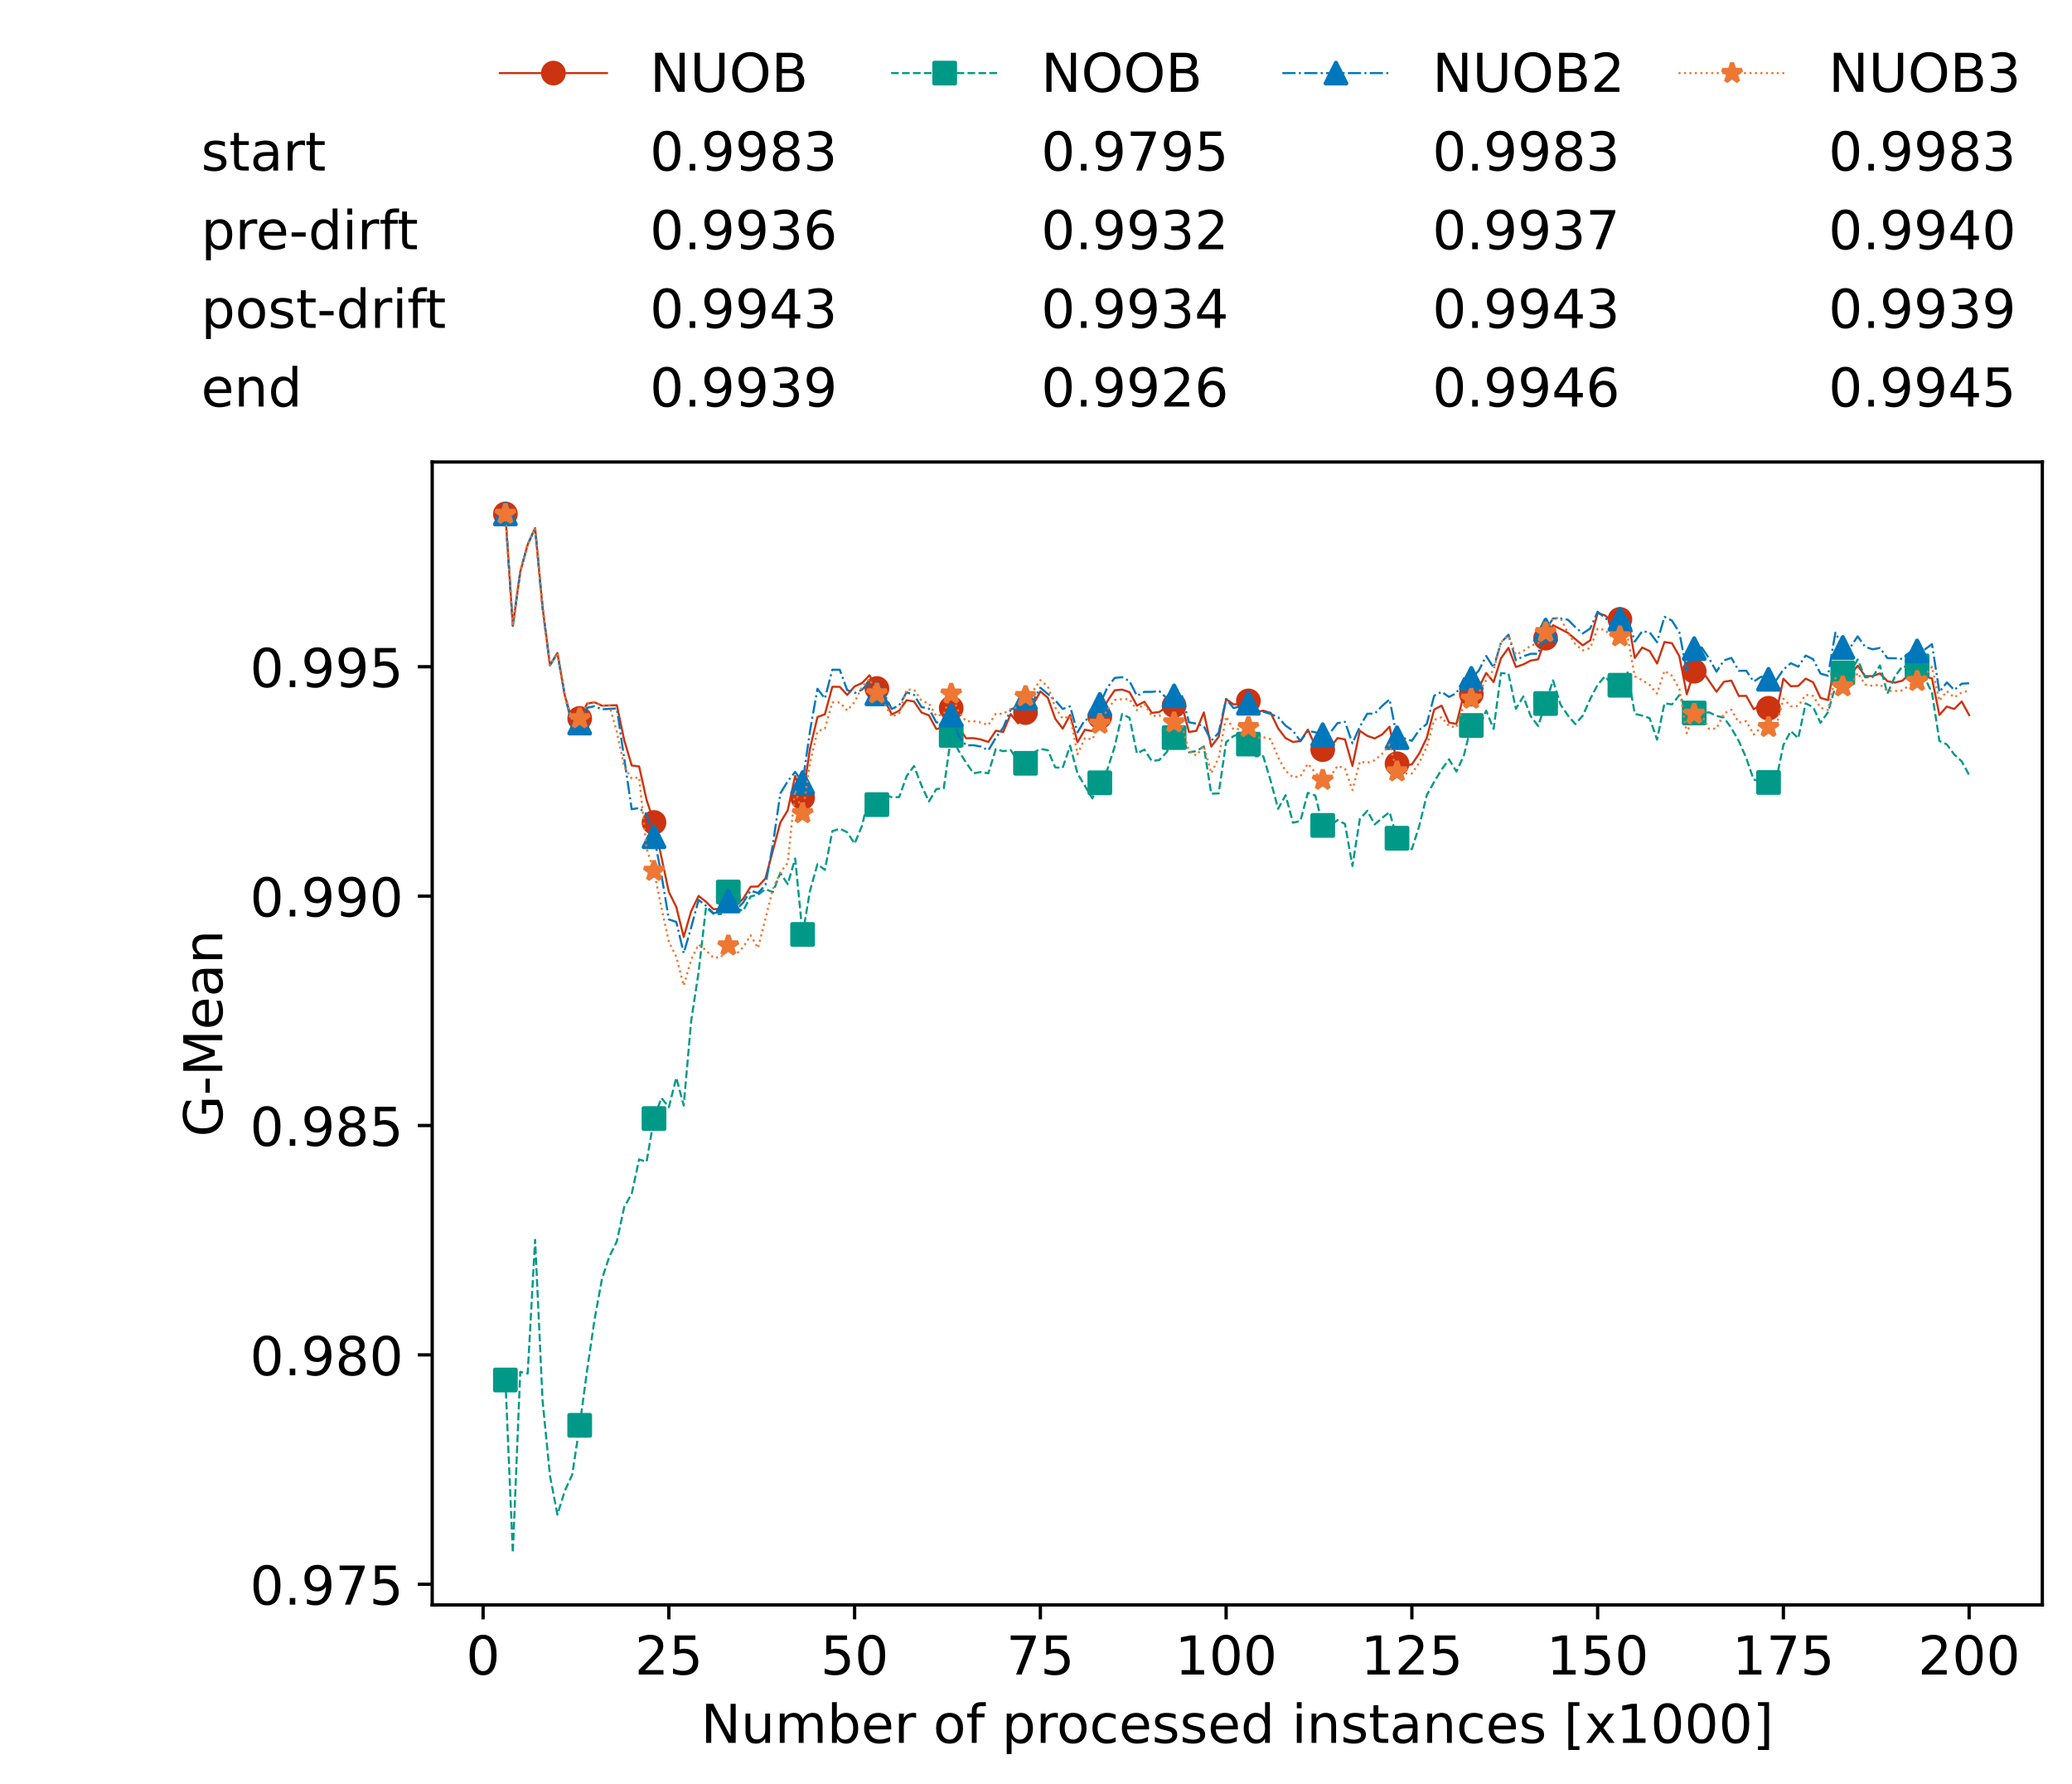 <?xml version="1.0" encoding="utf-8" standalone="no"?>
<!DOCTYPE svg PUBLIC "-//W3C//DTD SVG 1.1//EN"
  "http://www.w3.org/Graphics/SVG/1.1/DTD/svg11.dtd">
<!-- Created with matplotlib (https://matplotlib.org/) -->
<svg height="432.615pt" version="1.1" viewBox="0 0 502.65 432.615" width="502.65pt" xmlns="http://www.w3.org/2000/svg" xmlns:xlink="http://www.w3.org/1999/xlink">
 <defs>
  <style type="text/css">*{stroke-linecap:butt;stroke-linejoin:round;}</style>
 </defs>
 <g id="figure_1">
  <g id="patch_1">
   <path d="M 0 432.615 
L 502.65 432.615 
L 502.65 0 
L 0 0 
z
" style="fill:#ffffff;"/>
  </g>
  <g id="axes_1">
   <g id="patch_2">
    <path d="M 104.85 389.252 
L 495.45 389.252 
L 495.45 112.052 
L 104.85 112.052 
z
" style="fill:#ffffff;"/>
   </g>
   <g id="matplotlib.axis_1">
    <g id="xtick_1">
     <g id="line2d_1">
      <defs>
       <path d="M 0 0 
L 0 3.5 
" id="m955e234adc" style="stroke:#000000;stroke-width:0.8;"/>
      </defs>
      <g>
       <use style="stroke:#000000;stroke-width:0.8;" x="117.197" xlink:href="#m955e234adc" y="389.252"/>
      </g>
     </g>
     <g id="text_1">
      <!-- 0 -->
      <g transform="translate(113.061 406.13)scale(0.13 -0.13)">
       <defs>
        <path d="M 31.781 66.406 
Q 24.172 66.406 20.328 58.906 
Q 16.5 51.422 16.5 36.375 
Q 16.5 21.391 20.328 13.891 
Q 24.172 6.391 31.781 6.391 
Q 39.453 6.391 43.281 13.891 
Q 47.125 21.391 47.125 36.375 
Q 47.125 51.422 43.281 58.906 
Q 39.453 66.406 31.781 66.406 
z
M 31.781 74.219 
Q 44.047 74.219 50.516 64.516 
Q 56.984 54.828 56.984 36.375 
Q 56.984 17.969 50.516 8.266 
Q 44.047 -1.422 31.781 -1.422 
Q 19.531 -1.422 13.062 8.266 
Q 6.594 17.969 6.594 36.375 
Q 6.594 54.828 13.062 64.516 
Q 19.531 74.219 31.781 74.219 
z
" id="DejaVuSans-48"/>
       </defs>
       <use xlink:href="#DejaVuSans-48"/>
      </g>
     </g>
    </g>
    <g id="xtick_2">
     <g id="line2d_2">
      <g>
       <use style="stroke:#000000;stroke-width:0.8;" x="162.259" xlink:href="#m955e234adc" y="389.252"/>
      </g>
     </g>
     <g id="text_2">
      <!-- 25 -->
      <g transform="translate(153.988 406.13)scale(0.13 -0.13)">
       <defs>
        <path d="M 19.188 8.297 
L 53.609 8.297 
L 53.609 0 
L 7.328 0 
L 7.328 8.297 
Q 12.938 14.109 22.625 23.891 
Q 32.328 33.688 34.812 36.531 
Q 39.547 41.844 41.422 45.531 
Q 43.312 49.219 43.312 52.781 
Q 43.312 58.594 39.234 62.25 
Q 35.156 65.922 28.609 65.922 
Q 23.969 65.922 18.812 64.312 
Q 13.672 62.703 7.812 59.422 
L 7.812 69.391 
Q 13.766 71.781 18.938 73 
Q 24.125 74.219 28.422 74.219 
Q 39.75 74.219 46.484 68.547 
Q 53.219 62.891 53.219 53.422 
Q 53.219 48.922 51.531 44.891 
Q 49.859 40.875 45.406 35.406 
Q 44.188 33.984 37.641 27.219 
Q 31.109 20.453 19.188 8.297 
z
" id="DejaVuSans-50"/>
        <path d="M 10.797 72.906 
L 49.516 72.906 
L 49.516 64.594 
L 19.828 64.594 
L 19.828 46.734 
Q 21.969 47.469 24.109 47.828 
Q 26.266 48.188 28.422 48.188 
Q 40.625 48.188 47.75 41.5 
Q 54.891 34.812 54.891 23.391 
Q 54.891 11.625 47.562 5.094 
Q 40.234 -1.422 26.906 -1.422 
Q 22.312 -1.422 17.547 -0.641 
Q 12.797 0.141 7.719 1.703 
L 7.719 11.625 
Q 12.109 9.234 16.797 8.062 
Q 21.484 6.891 26.703 6.891 
Q 35.156 6.891 40.078 11.328 
Q 45.016 15.766 45.016 23.391 
Q 45.016 31 40.078 35.438 
Q 35.156 39.891 26.703 39.891 
Q 22.75 39.891 18.812 39.016 
Q 14.891 38.141 10.797 36.281 
z
" id="DejaVuSans-53"/>
       </defs>
       <use xlink:href="#DejaVuSans-50"/>
       <use x="63.623" xlink:href="#DejaVuSans-53"/>
      </g>
     </g>
    </g>
    <g id="xtick_3">
     <g id="line2d_3">
      <g>
       <use style="stroke:#000000;stroke-width:0.8;" x="207.322" xlink:href="#m955e234adc" y="389.252"/>
      </g>
     </g>
     <g id="text_3">
      <!-- 50 -->
      <g transform="translate(199.05 406.13)scale(0.13 -0.13)">
       <use xlink:href="#DejaVuSans-53"/>
       <use x="63.623" xlink:href="#DejaVuSans-48"/>
      </g>
     </g>
    </g>
    <g id="xtick_4">
     <g id="line2d_4">
      <g>
       <use style="stroke:#000000;stroke-width:0.8;" x="252.384" xlink:href="#m955e234adc" y="389.252"/>
      </g>
     </g>
     <g id="text_4">
      <!-- 75 -->
      <g transform="translate(244.113 406.13)scale(0.13 -0.13)">
       <defs>
        <path d="M 8.203 72.906 
L 55.078 72.906 
L 55.078 68.703 
L 28.609 0 
L 18.312 0 
L 43.219 64.594 
L 8.203 64.594 
z
" id="DejaVuSans-55"/>
       </defs>
       <use xlink:href="#DejaVuSans-55"/>
       <use x="63.623" xlink:href="#DejaVuSans-53"/>
      </g>
     </g>
    </g>
    <g id="xtick_5">
     <g id="line2d_5">
      <g>
       <use style="stroke:#000000;stroke-width:0.8;" x="297.446" xlink:href="#m955e234adc" y="389.252"/>
      </g>
     </g>
     <g id="text_5">
      <!-- 100 -->
      <g transform="translate(285.039 406.13)scale(0.13 -0.13)">
       <defs>
        <path d="M 12.406 8.297 
L 28.516 8.297 
L 28.516 63.922 
L 10.984 60.406 
L 10.984 69.391 
L 28.422 72.906 
L 38.281 72.906 
L 38.281 8.297 
L 54.391 8.297 
L 54.391 0 
L 12.406 0 
z
" id="DejaVuSans-49"/>
       </defs>
       <use xlink:href="#DejaVuSans-49"/>
       <use x="63.623" xlink:href="#DejaVuSans-48"/>
       <use x="127.246" xlink:href="#DejaVuSans-48"/>
      </g>
     </g>
    </g>
    <g id="xtick_6">
     <g id="line2d_6">
      <g>
       <use style="stroke:#000000;stroke-width:0.8;" x="342.509" xlink:href="#m955e234adc" y="389.252"/>
      </g>
     </g>
     <g id="text_6">
      <!-- 125 -->
      <g transform="translate(330.102 406.13)scale(0.13 -0.13)">
       <use xlink:href="#DejaVuSans-49"/>
       <use x="63.623" xlink:href="#DejaVuSans-50"/>
       <use x="127.246" xlink:href="#DejaVuSans-53"/>
      </g>
     </g>
    </g>
    <g id="xtick_7">
     <g id="line2d_7">
      <g>
       <use style="stroke:#000000;stroke-width:0.8;" x="387.571" xlink:href="#m955e234adc" y="389.252"/>
      </g>
     </g>
     <g id="text_7">
      <!-- 150 -->
      <g transform="translate(375.164 406.13)scale(0.13 -0.13)">
       <use xlink:href="#DejaVuSans-49"/>
       <use x="63.623" xlink:href="#DejaVuSans-53"/>
       <use x="127.246" xlink:href="#DejaVuSans-48"/>
      </g>
     </g>
    </g>
    <g id="xtick_8">
     <g id="line2d_8">
      <g>
       <use style="stroke:#000000;stroke-width:0.8;" x="432.633" xlink:href="#m955e234adc" y="389.252"/>
      </g>
     </g>
     <g id="text_8">
      <!-- 175 -->
      <g transform="translate(420.226 406.13)scale(0.13 -0.13)">
       <use xlink:href="#DejaVuSans-49"/>
       <use x="63.623" xlink:href="#DejaVuSans-55"/>
       <use x="127.246" xlink:href="#DejaVuSans-53"/>
      </g>
     </g>
    </g>
    <g id="xtick_9">
     <g id="line2d_9">
      <g>
       <use style="stroke:#000000;stroke-width:0.8;" x="477.695" xlink:href="#m955e234adc" y="389.252"/>
      </g>
     </g>
     <g id="text_9">
      <!-- 200 -->
      <g transform="translate(465.289 406.13)scale(0.13 -0.13)">
       <use xlink:href="#DejaVuSans-50"/>
       <use x="63.623" xlink:href="#DejaVuSans-48"/>
       <use x="127.246" xlink:href="#DejaVuSans-48"/>
      </g>
     </g>
    </g>
    <g id="text_10">
     <!-- Number of processed instances [x1000] -->
     <g transform="translate(170.025 422.711)scale(0.13 -0.13)">
      <defs>
       <path d="M 9.812 72.906 
L 23.094 72.906 
L 55.422 11.922 
L 55.422 72.906 
L 64.984 72.906 
L 64.984 0 
L 51.703 0 
L 19.391 60.984 
L 19.391 0 
L 9.812 0 
z
" id="DejaVuSans-78"/>
       <path d="M 8.5 21.578 
L 8.5 54.688 
L 17.484 54.688 
L 17.484 21.922 
Q 17.484 14.156 20.5 10.266 
Q 23.531 6.391 29.594 6.391 
Q 36.859 6.391 41.078 11.031 
Q 45.312 15.672 45.312 23.688 
L 45.312 54.688 
L 54.297 54.688 
L 54.297 0 
L 45.312 0 
L 45.312 8.406 
Q 42.047 3.422 37.719 1 
Q 33.406 -1.422 27.688 -1.422 
Q 18.266 -1.422 13.375 4.438 
Q 8.5 10.297 8.5 21.578 
z
M 31.109 56 
z
" id="DejaVuSans-117"/>
       <path d="M 52 44.188 
Q 55.375 50.25 60.062 53.125 
Q 64.75 56 71.094 56 
Q 79.641 56 84.281 50.016 
Q 88.922 44.047 88.922 33.016 
L 88.922 0 
L 79.891 0 
L 79.891 32.719 
Q 79.891 40.578 77.094 44.375 
Q 74.312 48.188 68.609 48.188 
Q 61.625 48.188 57.562 43.547 
Q 53.516 38.922 53.516 30.906 
L 53.516 0 
L 44.484 0 
L 44.484 32.719 
Q 44.484 40.625 41.703 44.406 
Q 38.922 48.188 33.109 48.188 
Q 26.219 48.188 22.156 43.531 
Q 18.109 38.875 18.109 30.906 
L 18.109 0 
L 9.078 0 
L 9.078 54.688 
L 18.109 54.688 
L 18.109 46.188 
Q 21.188 51.219 25.484 53.609 
Q 29.781 56 35.688 56 
Q 41.656 56 45.828 52.969 
Q 50 49.953 52 44.188 
z
" id="DejaVuSans-109"/>
       <path d="M 48.688 27.297 
Q 48.688 37.203 44.609 42.844 
Q 40.531 48.484 33.406 48.484 
Q 26.266 48.484 22.188 42.844 
Q 18.109 37.203 18.109 27.297 
Q 18.109 17.391 22.188 11.75 
Q 26.266 6.109 33.406 6.109 
Q 40.531 6.109 44.609 11.75 
Q 48.688 17.391 48.688 27.297 
z
M 18.109 46.391 
Q 20.953 51.266 25.266 53.625 
Q 29.594 56 35.594 56 
Q 45.562 56 51.781 48.094 
Q 58.016 40.188 58.016 27.297 
Q 58.016 14.406 51.781 6.484 
Q 45.562 -1.422 35.594 -1.422 
Q 29.594 -1.422 25.266 0.953 
Q 20.953 3.328 18.109 8.203 
L 18.109 0 
L 9.078 0 
L 9.078 75.984 
L 18.109 75.984 
z
" id="DejaVuSans-98"/>
       <path d="M 56.203 29.594 
L 56.203 25.203 
L 14.891 25.203 
Q 15.484 15.922 20.484 11.062 
Q 25.484 6.203 34.422 6.203 
Q 39.594 6.203 44.453 7.469 
Q 49.312 8.734 54.109 11.281 
L 54.109 2.781 
Q 49.266 0.734 44.188 -0.344 
Q 39.109 -1.422 33.891 -1.422 
Q 20.797 -1.422 13.156 6.188 
Q 5.516 13.812 5.516 26.812 
Q 5.516 40.234 12.766 48.109 
Q 20.016 56 32.328 56 
Q 43.359 56 49.781 48.891 
Q 56.203 41.797 56.203 29.594 
z
M 47.219 32.234 
Q 47.125 39.594 43.094 43.984 
Q 39.062 48.391 32.422 48.391 
Q 24.906 48.391 20.391 44.141 
Q 15.875 39.891 15.188 32.172 
z
" id="DejaVuSans-101"/>
       <path d="M 41.109 46.297 
Q 39.594 47.172 37.812 47.578 
Q 36.031 48 33.891 48 
Q 26.266 48 22.188 43.047 
Q 18.109 38.094 18.109 28.812 
L 18.109 0 
L 9.078 0 
L 9.078 54.688 
L 18.109 54.688 
L 18.109 46.188 
Q 20.953 51.172 25.484 53.578 
Q 30.031 56 36.531 56 
Q 37.453 56 38.578 55.875 
Q 39.703 55.766 41.062 55.516 
z
" id="DejaVuSans-114"/>
       <path id="DejaVuSans-32"/>
       <path d="M 30.609 48.391 
Q 23.391 48.391 19.188 42.75 
Q 14.984 37.109 14.984 27.297 
Q 14.984 17.484 19.156 11.844 
Q 23.344 6.203 30.609 6.203 
Q 37.797 6.203 41.984 11.859 
Q 46.188 17.531 46.188 27.297 
Q 46.188 37.016 41.984 42.703 
Q 37.797 48.391 30.609 48.391 
z
M 30.609 56 
Q 42.328 56 49.016 48.375 
Q 55.719 40.766 55.719 27.297 
Q 55.719 13.875 49.016 6.219 
Q 42.328 -1.422 30.609 -1.422 
Q 18.844 -1.422 12.172 6.219 
Q 5.516 13.875 5.516 27.297 
Q 5.516 40.766 12.172 48.375 
Q 18.844 56 30.609 56 
z
" id="DejaVuSans-111"/>
       <path d="M 37.109 75.984 
L 37.109 68.5 
L 28.516 68.5 
Q 23.688 68.5 21.797 66.547 
Q 19.922 64.594 19.922 59.516 
L 19.922 54.688 
L 34.719 54.688 
L 34.719 47.703 
L 19.922 47.703 
L 19.922 0 
L 10.891 0 
L 10.891 47.703 
L 2.297 47.703 
L 2.297 54.688 
L 10.891 54.688 
L 10.891 58.5 
Q 10.891 67.625 15.141 71.797 
Q 19.391 75.984 28.609 75.984 
z
" id="DejaVuSans-102"/>
       <path d="M 18.109 8.203 
L 18.109 -20.797 
L 9.078 -20.797 
L 9.078 54.688 
L 18.109 54.688 
L 18.109 46.391 
Q 20.953 51.266 25.266 53.625 
Q 29.594 56 35.594 56 
Q 45.562 56 51.781 48.094 
Q 58.016 40.188 58.016 27.297 
Q 58.016 14.406 51.781 6.484 
Q 45.562 -1.422 35.594 -1.422 
Q 29.594 -1.422 25.266 0.953 
Q 20.953 3.328 18.109 8.203 
z
M 48.688 27.297 
Q 48.688 37.203 44.609 42.844 
Q 40.531 48.484 33.406 48.484 
Q 26.266 48.484 22.188 42.844 
Q 18.109 37.203 18.109 27.297 
Q 18.109 17.391 22.188 11.75 
Q 26.266 6.109 33.406 6.109 
Q 40.531 6.109 44.609 11.75 
Q 48.688 17.391 48.688 27.297 
z
" id="DejaVuSans-112"/>
       <path d="M 48.781 52.594 
L 48.781 44.188 
Q 44.969 46.297 41.141 47.344 
Q 37.312 48.391 33.406 48.391 
Q 24.656 48.391 19.812 42.844 
Q 14.984 37.312 14.984 27.297 
Q 14.984 17.281 19.812 11.734 
Q 24.656 6.203 33.406 6.203 
Q 37.312 6.203 41.141 7.25 
Q 44.969 8.297 48.781 10.406 
L 48.781 2.094 
Q 45.016 0.344 40.984 -0.531 
Q 36.969 -1.422 32.422 -1.422 
Q 20.062 -1.422 12.781 6.344 
Q 5.516 14.109 5.516 27.297 
Q 5.516 40.672 12.859 48.328 
Q 20.219 56 33.016 56 
Q 37.156 56 41.109 55.141 
Q 45.062 54.297 48.781 52.594 
z
" id="DejaVuSans-99"/>
       <path d="M 44.281 53.078 
L 44.281 44.578 
Q 40.484 46.531 36.375 47.5 
Q 32.281 48.484 27.875 48.484 
Q 21.188 48.484 17.844 46.438 
Q 14.5 44.391 14.5 40.281 
Q 14.5 37.156 16.891 35.375 
Q 19.281 33.594 26.516 31.984 
L 29.594 31.297 
Q 39.156 29.25 43.188 25.516 
Q 47.219 21.781 47.219 15.094 
Q 47.219 7.469 41.188 3.016 
Q 35.156 -1.422 24.609 -1.422 
Q 20.219 -1.422 15.453 -0.562 
Q 10.688 0.297 5.422 2 
L 5.422 11.281 
Q 10.406 8.688 15.234 7.391 
Q 20.062 6.109 24.812 6.109 
Q 31.156 6.109 34.562 8.281 
Q 37.984 10.453 37.984 14.406 
Q 37.984 18.062 35.516 20.016 
Q 33.062 21.969 24.703 23.781 
L 21.578 24.516 
Q 13.234 26.266 9.516 29.906 
Q 5.812 33.547 5.812 39.891 
Q 5.812 47.609 11.281 51.797 
Q 16.75 56 26.812 56 
Q 31.781 56 36.172 55.266 
Q 40.578 54.547 44.281 53.078 
z
" id="DejaVuSans-115"/>
       <path d="M 45.406 46.391 
L 45.406 75.984 
L 54.391 75.984 
L 54.391 0 
L 45.406 0 
L 45.406 8.203 
Q 42.578 3.328 38.25 0.953 
Q 33.938 -1.422 27.875 -1.422 
Q 17.969 -1.422 11.734 6.484 
Q 5.516 14.406 5.516 27.297 
Q 5.516 40.188 11.734 48.094 
Q 17.969 56 27.875 56 
Q 33.938 56 38.25 53.625 
Q 42.578 51.266 45.406 46.391 
z
M 14.797 27.297 
Q 14.797 17.391 18.875 11.75 
Q 22.953 6.109 30.078 6.109 
Q 37.203 6.109 41.297 11.75 
Q 45.406 17.391 45.406 27.297 
Q 45.406 37.203 41.297 42.844 
Q 37.203 48.484 30.078 48.484 
Q 22.953 48.484 18.875 42.844 
Q 14.797 37.203 14.797 27.297 
z
" id="DejaVuSans-100"/>
       <path d="M 9.422 54.688 
L 18.406 54.688 
L 18.406 0 
L 9.422 0 
z
M 9.422 75.984 
L 18.406 75.984 
L 18.406 64.594 
L 9.422 64.594 
z
" id="DejaVuSans-105"/>
       <path d="M 54.891 33.016 
L 54.891 0 
L 45.906 0 
L 45.906 32.719 
Q 45.906 40.484 42.875 44.328 
Q 39.844 48.188 33.797 48.188 
Q 26.516 48.188 22.312 43.547 
Q 18.109 38.922 18.109 30.906 
L 18.109 0 
L 9.078 0 
L 9.078 54.688 
L 18.109 54.688 
L 18.109 46.188 
Q 21.344 51.125 25.703 53.562 
Q 30.078 56 35.797 56 
Q 45.219 56 50.047 50.172 
Q 54.891 44.344 54.891 33.016 
z
" id="DejaVuSans-110"/>
       <path d="M 18.312 70.219 
L 18.312 54.688 
L 36.812 54.688 
L 36.812 47.703 
L 18.312 47.703 
L 18.312 18.016 
Q 18.312 11.328 20.141 9.422 
Q 21.969 7.516 27.594 7.516 
L 36.812 7.516 
L 36.812 0 
L 27.594 0 
Q 17.188 0 13.234 3.875 
Q 9.281 7.766 9.281 18.016 
L 9.281 47.703 
L 2.688 47.703 
L 2.688 54.688 
L 9.281 54.688 
L 9.281 70.219 
z
" id="DejaVuSans-116"/>
       <path d="M 34.281 27.484 
Q 23.391 27.484 19.188 25 
Q 14.984 22.516 14.984 16.5 
Q 14.984 11.719 18.141 8.906 
Q 21.297 6.109 26.703 6.109 
Q 34.188 6.109 38.703 11.406 
Q 43.219 16.703 43.219 25.484 
L 43.219 27.484 
z
M 52.203 31.203 
L 52.203 0 
L 43.219 0 
L 43.219 8.297 
Q 40.141 3.328 35.547 0.953 
Q 30.953 -1.422 24.312 -1.422 
Q 15.922 -1.422 10.953 3.297 
Q 6 8.016 6 15.922 
Q 6 25.141 12.172 29.828 
Q 18.359 34.516 30.609 34.516 
L 43.219 34.516 
L 43.219 35.406 
Q 43.219 41.609 39.141 45 
Q 35.062 48.391 27.688 48.391 
Q 23 48.391 18.547 47.266 
Q 14.109 46.141 10.016 43.891 
L 10.016 52.203 
Q 14.938 54.109 19.578 55.047 
Q 24.219 56 28.609 56 
Q 40.484 56 46.344 49.844 
Q 52.203 43.703 52.203 31.203 
z
" id="DejaVuSans-97"/>
       <path d="M 8.594 75.984 
L 29.297 75.984 
L 29.297 69 
L 17.578 69 
L 17.578 -6.203 
L 29.297 -6.203 
L 29.297 -13.188 
L 8.594 -13.188 
z
" id="DejaVuSans-91"/>
       <path d="M 54.891 54.688 
L 35.109 28.078 
L 55.906 0 
L 45.312 0 
L 29.391 21.484 
L 13.484 0 
L 2.875 0 
L 24.125 28.609 
L 4.688 54.688 
L 15.281 54.688 
L 29.781 35.203 
L 44.281 54.688 
z
" id="DejaVuSans-120"/>
       <path d="M 30.422 75.984 
L 30.422 -13.188 
L 9.719 -13.188 
L 9.719 -6.203 
L 21.391 -6.203 
L 21.391 69 
L 9.719 69 
L 9.719 75.984 
z
" id="DejaVuSans-93"/>
      </defs>
      <use xlink:href="#DejaVuSans-78"/>
      <use x="74.805" xlink:href="#DejaVuSans-117"/>
      <use x="138.184" xlink:href="#DejaVuSans-109"/>
      <use x="235.596" xlink:href="#DejaVuSans-98"/>
      <use x="299.072" xlink:href="#DejaVuSans-101"/>
      <use x="360.596" xlink:href="#DejaVuSans-114"/>
      <use x="401.709" xlink:href="#DejaVuSans-32"/>
      <use x="433.496" xlink:href="#DejaVuSans-111"/>
      <use x="494.678" xlink:href="#DejaVuSans-102"/>
      <use x="529.883" xlink:href="#DejaVuSans-32"/>
      <use x="561.67" xlink:href="#DejaVuSans-112"/>
      <use x="625.146" xlink:href="#DejaVuSans-114"/>
      <use x="664.01" xlink:href="#DejaVuSans-111"/>
      <use x="725.191" xlink:href="#DejaVuSans-99"/>
      <use x="780.172" xlink:href="#DejaVuSans-101"/>
      <use x="841.695" xlink:href="#DejaVuSans-115"/>
      <use x="893.795" xlink:href="#DejaVuSans-115"/>
      <use x="945.895" xlink:href="#DejaVuSans-101"/>
      <use x="1007.418" xlink:href="#DejaVuSans-100"/>
      <use x="1070.895" xlink:href="#DejaVuSans-32"/>
      <use x="1102.682" xlink:href="#DejaVuSans-105"/>
      <use x="1130.465" xlink:href="#DejaVuSans-110"/>
      <use x="1193.844" xlink:href="#DejaVuSans-115"/>
      <use x="1245.943" xlink:href="#DejaVuSans-116"/>
      <use x="1285.152" xlink:href="#DejaVuSans-97"/>
      <use x="1346.432" xlink:href="#DejaVuSans-110"/>
      <use x="1409.811" xlink:href="#DejaVuSans-99"/>
      <use x="1464.791" xlink:href="#DejaVuSans-101"/>
      <use x="1526.314" xlink:href="#DejaVuSans-115"/>
      <use x="1578.414" xlink:href="#DejaVuSans-32"/>
      <use x="1610.201" xlink:href="#DejaVuSans-91"/>
      <use x="1649.215" xlink:href="#DejaVuSans-120"/>
      <use x="1708.395" xlink:href="#DejaVuSans-49"/>
      <use x="1772.018" xlink:href="#DejaVuSans-48"/>
      <use x="1835.641" xlink:href="#DejaVuSans-48"/>
      <use x="1899.264" xlink:href="#DejaVuSans-48"/>
      <use x="1962.887" xlink:href="#DejaVuSans-93"/>
     </g>
    </g>
   </g>
   <g id="matplotlib.axis_2">
    <g id="ytick_1">
     <g id="line2d_10">
      <defs>
       <path d="M 0 0 
L -3.5 0 
" id="m6abf4b2f0f" style="stroke:#000000;stroke-width:0.8;"/>
      </defs>
      <g>
       <use style="stroke:#000000;stroke-width:0.8;" x="104.85" xlink:href="#m6abf4b2f0f" y="384.238"/>
      </g>
     </g>
     <g id="text_11">
      <!-- 0.975 -->
      <g transform="translate(60.633 389.177)scale(0.13 -0.13)">
       <defs>
        <path d="M 10.688 12.406 
L 21 12.406 
L 21 0 
L 10.688 0 
z
" id="DejaVuSans-46"/>
        <path d="M 10.984 1.516 
L 10.984 10.5 
Q 14.703 8.734 18.5 7.812 
Q 22.312 6.891 25.984 6.891 
Q 35.75 6.891 40.891 13.453 
Q 46.047 20.016 46.781 33.406 
Q 43.953 29.203 39.594 26.953 
Q 35.25 24.703 29.984 24.703 
Q 19.047 24.703 12.672 31.312 
Q 6.297 37.938 6.297 49.422 
Q 6.297 60.641 12.938 67.422 
Q 19.578 74.219 30.609 74.219 
Q 43.266 74.219 49.922 64.516 
Q 56.594 54.828 56.594 36.375 
Q 56.594 19.141 48.406 8.859 
Q 40.234 -1.422 26.422 -1.422 
Q 22.703 -1.422 18.891 -0.688 
Q 15.094 0.047 10.984 1.516 
z
M 30.609 32.422 
Q 37.25 32.422 41.125 36.953 
Q 45.016 41.5 45.016 49.422 
Q 45.016 57.281 41.125 61.844 
Q 37.25 66.406 30.609 66.406 
Q 23.969 66.406 20.094 61.844 
Q 16.219 57.281 16.219 49.422 
Q 16.219 41.5 20.094 36.953 
Q 23.969 32.422 30.609 32.422 
z
" id="DejaVuSans-57"/>
       </defs>
       <use xlink:href="#DejaVuSans-48"/>
       <use x="63.623" xlink:href="#DejaVuSans-46"/>
       <use x="95.41" xlink:href="#DejaVuSans-57"/>
       <use x="159.033" xlink:href="#DejaVuSans-55"/>
       <use x="222.656" xlink:href="#DejaVuSans-53"/>
      </g>
     </g>
    </g>
    <g id="ytick_2">
     <g id="line2d_11">
      <g>
       <use style="stroke:#000000;stroke-width:0.8;" x="104.85" xlink:href="#m6abf4b2f0f" y="328.605"/>
      </g>
     </g>
     <g id="text_12">
      <!-- 0.980 -->
      <g transform="translate(60.633 333.544)scale(0.13 -0.13)">
       <defs>
        <path d="M 31.781 34.625 
Q 24.75 34.625 20.719 30.859 
Q 16.703 27.094 16.703 20.516 
Q 16.703 13.922 20.719 10.156 
Q 24.75 6.391 31.781 6.391 
Q 38.812 6.391 42.859 10.172 
Q 46.922 13.969 46.922 20.516 
Q 46.922 27.094 42.891 30.859 
Q 38.875 34.625 31.781 34.625 
z
M 21.922 38.812 
Q 15.578 40.375 12.031 44.719 
Q 8.5 49.078 8.5 55.328 
Q 8.5 64.062 14.719 69.141 
Q 20.953 74.219 31.781 74.219 
Q 42.672 74.219 48.875 69.141 
Q 55.078 64.062 55.078 55.328 
Q 55.078 49.078 51.531 44.719 
Q 48 40.375 41.703 38.812 
Q 48.828 37.156 52.797 32.312 
Q 56.781 27.484 56.781 20.516 
Q 56.781 9.906 50.312 4.234 
Q 43.844 -1.422 31.781 -1.422 
Q 19.734 -1.422 13.25 4.234 
Q 6.781 9.906 6.781 20.516 
Q 6.781 27.484 10.781 32.312 
Q 14.797 37.156 21.922 38.812 
z
M 18.312 54.391 
Q 18.312 48.734 21.844 45.562 
Q 25.391 42.391 31.781 42.391 
Q 38.141 42.391 41.719 45.562 
Q 45.312 48.734 45.312 54.391 
Q 45.312 60.062 41.719 63.234 
Q 38.141 66.406 31.781 66.406 
Q 25.391 66.406 21.844 63.234 
Q 18.312 60.062 18.312 54.391 
z
" id="DejaVuSans-56"/>
       </defs>
       <use xlink:href="#DejaVuSans-48"/>
       <use x="63.623" xlink:href="#DejaVuSans-46"/>
       <use x="95.41" xlink:href="#DejaVuSans-57"/>
       <use x="159.033" xlink:href="#DejaVuSans-56"/>
       <use x="222.656" xlink:href="#DejaVuSans-48"/>
      </g>
     </g>
    </g>
    <g id="ytick_3">
     <g id="line2d_12">
      <g>
       <use style="stroke:#000000;stroke-width:0.8;" x="104.85" xlink:href="#m6abf4b2f0f" y="272.971"/>
      </g>
     </g>
     <g id="text_13">
      <!-- 0.985 -->
      <g transform="translate(60.633 277.91)scale(0.13 -0.13)">
       <use xlink:href="#DejaVuSans-48"/>
       <use x="63.623" xlink:href="#DejaVuSans-46"/>
       <use x="95.41" xlink:href="#DejaVuSans-57"/>
       <use x="159.033" xlink:href="#DejaVuSans-56"/>
       <use x="222.656" xlink:href="#DejaVuSans-53"/>
      </g>
     </g>
    </g>
    <g id="ytick_4">
     <g id="line2d_13">
      <g>
       <use style="stroke:#000000;stroke-width:0.8;" x="104.85" xlink:href="#m6abf4b2f0f" y="217.338"/>
      </g>
     </g>
     <g id="text_14">
      <!-- 0.990 -->
      <g transform="translate(60.633 222.277)scale(0.13 -0.13)">
       <use xlink:href="#DejaVuSans-48"/>
       <use x="63.623" xlink:href="#DejaVuSans-46"/>
       <use x="95.41" xlink:href="#DejaVuSans-57"/>
       <use x="159.033" xlink:href="#DejaVuSans-57"/>
       <use x="222.656" xlink:href="#DejaVuSans-48"/>
      </g>
     </g>
    </g>
    <g id="ytick_5">
     <g id="line2d_14">
      <g>
       <use style="stroke:#000000;stroke-width:0.8;" x="104.85" xlink:href="#m6abf4b2f0f" y="161.705"/>
      </g>
     </g>
     <g id="text_15">
      <!-- 0.995 -->
      <g transform="translate(60.633 166.644)scale(0.13 -0.13)">
       <use xlink:href="#DejaVuSans-48"/>
       <use x="63.623" xlink:href="#DejaVuSans-46"/>
       <use x="95.41" xlink:href="#DejaVuSans-57"/>
       <use x="159.033" xlink:href="#DejaVuSans-57"/>
       <use x="222.656" xlink:href="#DejaVuSans-53"/>
      </g>
     </g>
    </g>
    <g id="text_16">
     <!-- G-Mean -->
     <g transform="translate(53.93 275.744)rotate(-90)scale(0.13 -0.13)">
      <defs>
       <path d="M 59.516 10.406 
L 59.516 29.984 
L 43.406 29.984 
L 43.406 38.094 
L 69.281 38.094 
L 69.281 6.781 
Q 63.578 2.734 56.688 0.656 
Q 49.812 -1.422 42 -1.422 
Q 24.906 -1.422 15.25 8.562 
Q 5.609 18.562 5.609 36.375 
Q 5.609 54.25 15.25 64.234 
Q 24.906 74.219 42 74.219 
Q 49.125 74.219 55.547 72.453 
Q 61.969 70.703 67.391 67.281 
L 67.391 56.781 
Q 61.922 61.422 55.766 63.766 
Q 49.609 66.109 42.828 66.109 
Q 29.438 66.109 22.719 58.641 
Q 16.016 51.172 16.016 36.375 
Q 16.016 21.625 22.719 14.156 
Q 29.438 6.688 42.828 6.688 
Q 48.047 6.688 52.141 7.594 
Q 56.25 8.5 59.516 10.406 
z
" id="DejaVuSans-71"/>
       <path d="M 4.891 31.391 
L 31.203 31.391 
L 31.203 23.391 
L 4.891 23.391 
z
" id="DejaVuSans-45"/>
       <path d="M 9.812 72.906 
L 24.516 72.906 
L 43.109 23.297 
L 61.812 72.906 
L 76.516 72.906 
L 76.516 0 
L 66.891 0 
L 66.891 64.016 
L 48.094 14.016 
L 38.188 14.016 
L 19.391 64.016 
L 19.391 0 
L 9.812 0 
z
" id="DejaVuSans-77"/>
      </defs>
      <use xlink:href="#DejaVuSans-71"/>
      <use x="77.49" xlink:href="#DejaVuSans-45"/>
      <use x="113.574" xlink:href="#DejaVuSans-77"/>
      <use x="199.854" xlink:href="#DejaVuSans-101"/>
      <use x="261.377" xlink:href="#DejaVuSans-97"/>
      <use x="322.656" xlink:href="#DejaVuSans-110"/>
     </g>
    </g>
   </g>
   <g id="line2d_15"/>
   <g id="line2d_16"/>
   <g id="line2d_17"/>
   <g id="line2d_18"/>
   <g id="line2d_19"/>
   <g id="line2d_20">
    <path clip-path="url(#p6f9febbc75)" d="M 122.605 124.652 
L 124.407 151.777 
L 126.21 138.652 
L 128.012 132.059 
L 129.815 128.079 
L 131.617 147.286 
L 133.419 161.358 
L 135.222 158.377 
L 137.024 168.707 
L 138.827 174.744 
L 140.629 174.241 
L 142.432 170.63 
L 144.234 170.328 
L 146.037 171.151 
L 149.642 171.034 
L 151.444 179.563 
L 153.247 185.654 
L 155.049 185.891 
L 156.852 193.996 
L 158.654 199.469 
L 162.259 216.338 
L 164.062 219.975 
L 165.864 227.252 
L 167.667 221.006 
L 169.469 217.292 
L 171.272 218.711 
L 173.074 220.512 
L 174.877 220.404 
L 176.679 217.558 
L 178.482 219.763 
L 180.284 217.946 
L 182.087 215.065 
L 183.889 215.006 
L 185.692 213.047 
L 189.297 199.503 
L 191.099 196.526 
L 192.902 188.169 
L 194.704 193.485 
L 196.507 181.529 
L 198.309 173.907 
L 200.112 173.235 
L 201.914 166.567 
L 203.717 166.579 
L 205.519 168.538 
L 207.322 166.475 
L 209.124 165.666 
L 210.927 163.782 
L 212.729 166.985 
L 214.532 169.688 
L 216.334 173.276 
L 218.137 172.368 
L 219.939 169.826 
L 221.742 170.143 
L 223.544 172.799 
L 225.347 173.487 
L 227.149 176.825 
L 228.952 176.336 
L 230.754 171.742 
L 232.557 176.405 
L 234.359 179.048 
L 236.162 179.024 
L 237.964 179.349 
L 239.767 179.955 
L 241.569 177.227 
L 243.372 177.527 
L 245.174 173.188 
L 246.976 175.432 
L 248.779 172.832 
L 250.581 170.968 
L 252.384 167.691 
L 254.186 169.225 
L 255.989 174.294 
L 257.791 176.714 
L 259.594 173.405 
L 261.396 180.011 
L 263.199 176.978 
L 265.001 177.312 
L 266.804 173.848 
L 268.606 170.105 
L 270.409 167.426 
L 272.211 167.245 
L 274.014 167.888 
L 275.816 171.149 
L 277.619 170.187 
L 279.421 172.905 
L 281.224 172.693 
L 283.026 171.399 
L 284.829 171.108 
L 286.631 170.672 
L 288.434 177.532 
L 290.236 177.245 
L 292.039 172.78 
L 293.841 181.064 
L 295.644 178.697 
L 297.446 169.555 
L 299.249 170.846 
L 301.051 170.709 
L 302.854 169.99 
L 304.656 172.646 
L 306.459 172.362 
L 308.261 172.902 
L 310.064 176.651 
L 311.866 179.02 
L 313.669 179.949 
L 315.471 179.742 
L 317.274 176.961 
L 319.076 180.92 
L 320.879 181.818 
L 322.681 181.346 
L 324.484 179.003 
L 326.286 179.329 
L 328.089 185.758 
L 329.891 177.234 
L 331.694 178.47 
L 333.496 179.092 
L 335.299 178.135 
L 337.101 176.242 
L 338.904 185.231 
L 340.706 185.711 
L 342.509 185.396 
L 344.311 182.723 
L 346.114 178.953 
L 347.916 172.087 
L 349.719 171.135 
L 351.521 175.264 
L 353.324 175.57 
L 355.126 168.347 
L 356.928 168.354 
L 358.731 166.786 
L 360.533 163.221 
L 362.336 165.415 
L 364.138 159.637 
L 365.941 157.129 
L 367.743 161.765 
L 369.546 161.142 
L 371.348 160.213 
L 373.151 159.895 
L 374.953 154.779 
L 376.756 151.641 
L 380.361 153.492 
L 383.966 156.52 
L 385.768 155.314 
L 387.571 148.682 
L 389.373 149.264 
L 391.176 150.823 
L 392.978 150.224 
L 394.781 149.338 
L 396.583 159.575 
L 398.386 157.047 
L 400.188 157.912 
L 401.991 160.934 
L 403.793 155.701 
L 405.596 155.999 
L 407.398 159.164 
L 409.201 168.39 
L 411.003 162.805 
L 412.806 162.511 
L 416.411 167.774 
L 418.213 165.349 
L 420.016 165.062 
L 421.818 168.797 
L 423.621 168.77 
L 425.423 172.011 
L 427.226 170.837 
L 429.028 171.778 
L 430.831 173.333 
L 432.633 164.609 
L 434.436 166.439 
L 436.238 166.365 
L 438.041 164.58 
L 439.843 165.47 
L 441.646 169.269 
L 443.448 169.788 
L 445.251 160.553 
L 447.053 163.529 
L 448.856 163.82 
L 450.658 161.451 
L 452.461 163.978 
L 454.263 163.979 
L 456.066 163.337 
L 457.868 165.202 
L 459.671 165.559 
L 461.473 165.094 
L 463.276 163.484 
L 465.078 162.852 
L 466.881 164.059 
L 468.683 164.534 
L 470.485 173.402 
L 472.288 171.361 
L 474.09 171.963 
L 475.893 170.128 
L 477.695 173.436 
L 477.695 173.436 
" style="fill:none;stroke:#cc3311;stroke-linecap:square;stroke-width:0.5;"/>
    <defs>
     <path d="M 0 2.5 
C 0.663 2.5 1.299 2.237 1.768 1.768 
C 2.237 1.299 2.5 0.663 2.5 0 
C 2.5 -0.663 2.237 -1.299 1.768 -1.768 
C 1.299 -2.237 0.663 -2.5 0 -2.5 
C -0.663 -2.5 -1.299 -2.237 -1.768 -1.768 
C -2.237 -1.299 -2.5 -0.663 -2.5 0 
C -2.5 0.663 -2.237 1.299 -1.768 1.768 
C -1.299 2.237 -0.663 2.5 0 2.5 
z
" id="m2e3452cc1b" style="stroke:#cc3311;"/>
    </defs>
    <g clip-path="url(#p6f9febbc75)">
     <use style="fill:#cc3311;stroke:#cc3311;" x="122.605" xlink:href="#m2e3452cc1b" y="124.652"/>
     <use style="fill:#cc3311;stroke:#cc3311;" x="140.629" xlink:href="#m2e3452cc1b" y="174.241"/>
     <use style="fill:#cc3311;stroke:#cc3311;" x="158.654" xlink:href="#m2e3452cc1b" y="199.469"/>
     <use style="fill:#cc3311;stroke:#cc3311;" x="176.679" xlink:href="#m2e3452cc1b" y="217.558"/>
     <use style="fill:#cc3311;stroke:#cc3311;" x="194.704" xlink:href="#m2e3452cc1b" y="193.485"/>
     <use style="fill:#cc3311;stroke:#cc3311;" x="212.729" xlink:href="#m2e3452cc1b" y="166.985"/>
     <use style="fill:#cc3311;stroke:#cc3311;" x="230.754" xlink:href="#m2e3452cc1b" y="171.742"/>
     <use style="fill:#cc3311;stroke:#cc3311;" x="248.779" xlink:href="#m2e3452cc1b" y="172.832"/>
     <use style="fill:#cc3311;stroke:#cc3311;" x="266.804" xlink:href="#m2e3452cc1b" y="173.848"/>
     <use style="fill:#cc3311;stroke:#cc3311;" x="284.829" xlink:href="#m2e3452cc1b" y="171.108"/>
     <use style="fill:#cc3311;stroke:#cc3311;" x="302.854" xlink:href="#m2e3452cc1b" y="169.99"/>
     <use style="fill:#cc3311;stroke:#cc3311;" x="320.879" xlink:href="#m2e3452cc1b" y="181.818"/>
     <use style="fill:#cc3311;stroke:#cc3311;" x="338.904" xlink:href="#m2e3452cc1b" y="185.231"/>
     <use style="fill:#cc3311;stroke:#cc3311;" x="356.928" xlink:href="#m2e3452cc1b" y="168.354"/>
     <use style="fill:#cc3311;stroke:#cc3311;" x="374.953" xlink:href="#m2e3452cc1b" y="154.779"/>
     <use style="fill:#cc3311;stroke:#cc3311;" x="392.978" xlink:href="#m2e3452cc1b" y="150.224"/>
     <use style="fill:#cc3311;stroke:#cc3311;" x="411.003" xlink:href="#m2e3452cc1b" y="162.805"/>
     <use style="fill:#cc3311;stroke:#cc3311;" x="429.028" xlink:href="#m2e3452cc1b" y="171.778"/>
     <use style="fill:#cc3311;stroke:#cc3311;" x="447.053" xlink:href="#m2e3452cc1b" y="163.529"/>
     <use style="fill:#cc3311;stroke:#cc3311;" x="465.078" xlink:href="#m2e3452cc1b" y="162.852"/>
    </g>
   </g>
   <g id="line2d_21"/>
   <g id="line2d_22"/>
   <g id="line2d_23"/>
   <g id="line2d_24"/>
   <g id="line2d_25">
    <path clip-path="url(#p6f9febbc75)" d="M 122.605 334.694 
L 124.407 376.652 
L 126.21 332.725 
L 128.012 333.126 
L 129.815 300.691 
L 131.617 339.623 
L 133.419 357.91 
L 135.222 367.351 
L 137.024 361.576 
L 138.827 357.632 
L 140.629 345.692 
L 142.432 332.295 
L 144.234 320.026 
L 146.037 310.156 
L 147.839 304.724 
L 149.642 301.098 
L 151.444 292.692 
L 153.247 289.542 
L 155.049 281.195 
L 156.852 281.788 
L 158.654 271.287 
L 160.457 266.286 
L 162.259 268.528 
L 164.062 261.367 
L 165.864 268.122 
L 167.667 247.636 
L 169.469 235.812 
L 171.272 220.075 
L 173.074 221.624 
L 174.877 221.731 
L 176.679 216.342 
L 178.482 220.277 
L 180.284 220.905 
L 182.087 217.419 
L 183.889 216.995 
L 185.692 215.646 
L 187.494 216.377 
L 189.297 211.732 
L 191.099 214.434 
L 192.902 208.21 
L 194.704 226.629 
L 196.507 216.002 
L 198.309 209.599 
L 200.112 210.979 
L 201.914 201.59 
L 203.717 200.98 
L 205.519 201.849 
L 207.322 204.622 
L 209.124 200.246 
L 210.927 192.563 
L 212.729 195.144 
L 214.532 192.798 
L 216.334 193.329 
L 218.137 193.332 
L 219.939 188.236 
L 221.742 185.78 
L 223.544 190.526 
L 225.347 194.375 
L 227.149 191.375 
L 228.952 191.191 
L 230.754 178.353 
L 232.557 182.092 
L 234.359 184.944 
L 236.162 187.548 
L 237.964 187.249 
L 239.767 187.552 
L 241.569 181.678 
L 243.372 182.189 
L 245.174 181.919 
L 246.976 184.481 
L 248.779 185.128 
L 250.581 182.625 
L 252.384 181.639 
L 254.186 181.946 
L 255.989 186.114 
L 257.791 186.258 
L 259.594 180.856 
L 261.396 187.596 
L 265.001 193.627 
L 266.804 189.851 
L 268.606 186.726 
L 270.409 181.094 
L 272.211 173.167 
L 274.014 174.112 
L 275.816 182.747 
L 277.619 181.805 
L 279.421 184.576 
L 281.224 184.333 
L 283.026 182.429 
L 284.829 178.891 
L 286.631 179.105 
L 288.434 182.457 
L 290.236 182.156 
L 292.039 181.041 
L 293.841 192.504 
L 295.644 192.429 
L 297.446 179.989 
L 299.249 178.521 
L 301.051 177.926 
L 302.854 180.466 
L 304.656 183.43 
L 306.459 183.43 
L 308.261 189.419 
L 310.064 196.17 
L 311.866 192.858 
L 313.669 199.537 
L 315.471 199.11 
L 317.274 192.291 
L 319.076 192.937 
L 320.879 200.19 
L 322.681 200.323 
L 324.484 198.889 
L 326.286 199.836 
L 328.089 210.04 
L 329.891 198.638 
L 331.694 196.652 
L 333.496 199.951 
L 335.299 198.372 
L 337.101 196.945 
L 338.904 203.297 
L 340.706 205.64 
L 342.509 205.947 
L 344.311 200.272 
L 346.114 192.887 
L 347.916 189.628 
L 349.719 186.647 
L 351.521 184.164 
L 353.324 187.129 
L 355.126 183.214 
L 356.928 175.955 
L 358.731 176.549 
L 360.533 172.359 
L 362.336 176.807 
L 364.138 163.25 
L 365.941 163.366 
L 367.743 171.904 
L 369.546 168.915 
L 371.348 173.729 
L 373.151 176.07 
L 376.756 165.02 
L 378.558 170.86 
L 380.361 173.511 
L 382.163 175.625 
L 383.966 173.559 
L 385.768 169.554 
L 387.571 166.086 
L 389.373 164.02 
L 391.176 166.194 
L 392.978 166.199 
L 394.781 162.843 
L 396.583 173.123 
L 398.386 173.565 
L 400.188 174.164 
L 401.991 179.389 
L 403.793 170.548 
L 405.596 170.849 
L 407.398 168.591 
L 409.201 172.188 
L 411.003 172.924 
L 412.806 172.928 
L 414.608 172.771 
L 416.411 173.628 
L 418.213 174.046 
L 420.016 176.588 
L 421.818 179.723 
L 423.621 183.847 
L 425.423 189.075 
L 429.028 189.78 
L 430.831 189.474 
L 432.633 180.694 
L 434.436 177.306 
L 436.238 179.054 
L 438.041 170.589 
L 439.843 171.503 
L 441.646 175.3 
L 443.448 172.73 
L 445.251 166.515 
L 447.053 163.173 
L 448.856 163.168 
L 450.658 159.939 
L 452.461 164.275 
L 454.263 164.247 
L 456.066 161.394 
L 457.868 168.233 
L 459.671 164.112 
L 461.473 161.646 
L 463.276 161.816 
L 465.078 161.502 
L 466.881 164.262 
L 468.683 168.021 
L 470.485 179.72 
L 472.288 180.551 
L 474.09 183.004 
L 475.893 184.655 
L 477.695 187.971 
L 477.695 187.971 
" style="fill:none;stroke:#009988;stroke-dasharray:1.85,0.8;stroke-dashoffset:0;stroke-width:0.5;"/>
    <defs>
     <path d="M -2.5 2.5 
L 2.5 2.5 
L 2.5 -2.5 
L -2.5 -2.5 
z
" id="m9bf65db2d7" style="stroke:#009988;stroke-linejoin:miter;"/>
    </defs>
    <g clip-path="url(#p6f9febbc75)">
     <use style="fill:#009988;stroke:#009988;stroke-linejoin:miter;" x="122.605" xlink:href="#m9bf65db2d7" y="334.694"/>
     <use style="fill:#009988;stroke:#009988;stroke-linejoin:miter;" x="140.629" xlink:href="#m9bf65db2d7" y="345.692"/>
     <use style="fill:#009988;stroke:#009988;stroke-linejoin:miter;" x="158.654" xlink:href="#m9bf65db2d7" y="271.287"/>
     <use style="fill:#009988;stroke:#009988;stroke-linejoin:miter;" x="176.679" xlink:href="#m9bf65db2d7" y="216.342"/>
     <use style="fill:#009988;stroke:#009988;stroke-linejoin:miter;" x="194.704" xlink:href="#m9bf65db2d7" y="226.629"/>
     <use style="fill:#009988;stroke:#009988;stroke-linejoin:miter;" x="212.729" xlink:href="#m9bf65db2d7" y="195.144"/>
     <use style="fill:#009988;stroke:#009988;stroke-linejoin:miter;" x="230.754" xlink:href="#m9bf65db2d7" y="178.353"/>
     <use style="fill:#009988;stroke:#009988;stroke-linejoin:miter;" x="248.779" xlink:href="#m9bf65db2d7" y="185.128"/>
     <use style="fill:#009988;stroke:#009988;stroke-linejoin:miter;" x="266.804" xlink:href="#m9bf65db2d7" y="189.851"/>
     <use style="fill:#009988;stroke:#009988;stroke-linejoin:miter;" x="284.829" xlink:href="#m9bf65db2d7" y="178.891"/>
     <use style="fill:#009988;stroke:#009988;stroke-linejoin:miter;" x="302.854" xlink:href="#m9bf65db2d7" y="180.466"/>
     <use style="fill:#009988;stroke:#009988;stroke-linejoin:miter;" x="320.879" xlink:href="#m9bf65db2d7" y="200.19"/>
     <use style="fill:#009988;stroke:#009988;stroke-linejoin:miter;" x="338.904" xlink:href="#m9bf65db2d7" y="203.297"/>
     <use style="fill:#009988;stroke:#009988;stroke-linejoin:miter;" x="356.928" xlink:href="#m9bf65db2d7" y="175.955"/>
     <use style="fill:#009988;stroke:#009988;stroke-linejoin:miter;" x="374.953" xlink:href="#m9bf65db2d7" y="170.635"/>
     <use style="fill:#009988;stroke:#009988;stroke-linejoin:miter;" x="392.978" xlink:href="#m9bf65db2d7" y="166.199"/>
     <use style="fill:#009988;stroke:#009988;stroke-linejoin:miter;" x="411.003" xlink:href="#m9bf65db2d7" y="172.924"/>
     <use style="fill:#009988;stroke:#009988;stroke-linejoin:miter;" x="429.028" xlink:href="#m9bf65db2d7" y="189.78"/>
     <use style="fill:#009988;stroke:#009988;stroke-linejoin:miter;" x="447.053" xlink:href="#m9bf65db2d7" y="163.173"/>
     <use style="fill:#009988;stroke:#009988;stroke-linejoin:miter;" x="465.078" xlink:href="#m9bf65db2d7" y="161.502"/>
    </g>
   </g>
   <g id="line2d_26"/>
   <g id="line2d_27"/>
   <g id="line2d_28"/>
   <g id="line2d_29"/>
   <g id="line2d_30">
    <path clip-path="url(#p6f9febbc75)" d="M 122.605 124.652 
L 124.407 151.777 
L 126.21 138.652 
L 128.012 132.059 
L 129.815 128.079 
L 131.617 147.286 
L 133.419 161.358 
L 135.222 158.377 
L 137.024 168.707 
L 138.827 175.981 
L 140.629 175.366 
L 142.432 171.661 
L 144.234 171.28 
L 146.037 172.034 
L 149.642 171.807 
L 153.247 196.276 
L 155.049 195.954 
L 156.852 197.474 
L 158.654 202.947 
L 160.457 212.175 
L 162.259 222.988 
L 164.062 223.598 
L 165.864 231.183 
L 167.667 224.937 
L 169.469 218.259 
L 171.272 219.677 
L 173.074 221.478 
L 174.877 221.059 
L 176.679 218.524 
L 178.482 220.729 
L 180.284 218.912 
L 182.087 216.031 
L 183.889 216.587 
L 185.692 214.627 
L 187.494 204.811 
L 189.297 192.452 
L 191.099 189.475 
L 192.902 187.199 
L 194.704 189.799 
L 196.507 177.237 
L 198.309 167.049 
L 200.112 169.404 
L 201.914 162.427 
L 203.717 162.44 
L 205.519 167.364 
L 207.322 168.085 
L 209.124 167.276 
L 210.927 165.396 
L 212.729 168.287 
L 214.532 168.377 
L 216.334 171.965 
L 218.137 171.057 
L 219.939 167.901 
L 221.742 168.529 
L 223.544 171.495 
L 225.347 171.872 
L 227.149 175.211 
L 228.952 175.342 
L 230.754 173.464 
L 232.557 178.436 
L 234.359 180.769 
L 236.162 180.744 
L 237.964 181.07 
L 239.767 181.985 
L 241.569 178.943 
L 243.372 176.459 
L 245.174 172.12 
L 246.976 171.311 
L 248.779 169.321 
L 250.581 170.07 
L 252.384 166.793 
L 255.989 169.833 
L 257.791 171.94 
L 259.594 171.324 
L 261.396 177.626 
L 263.199 174.594 
L 265.001 174.307 
L 266.804 170.843 
L 268.606 166.792 
L 270.409 164.422 
L 272.211 164.241 
L 274.014 165.199 
L 275.816 168.764 
L 277.619 167.806 
L 279.421 167.805 
L 281.224 167.592 
L 283.026 169.348 
L 284.829 168.759 
L 286.631 168.322 
L 288.434 175.182 
L 290.236 175.52 
L 292.039 176.141 
L 293.841 179.647 
L 295.644 177.721 
L 297.446 169.504 
L 299.249 171.731 
L 301.051 171.282 
L 302.854 170.563 
L 304.656 173.219 
L 306.459 172.624 
L 308.261 173.164 
L 310.064 173.932 
L 311.866 175.997 
L 313.669 177.235 
L 315.471 179.747 
L 317.274 177.274 
L 319.076 177.6 
L 320.879 178.186 
L 322.681 177.714 
L 324.484 175.37 
L 326.286 175.072 
L 328.089 180.279 
L 329.891 176.226 
L 331.694 173.09 
L 333.496 173.09 
L 335.299 171.197 
L 337.101 169.617 
L 338.904 178.91 
L 340.706 179.076 
L 342.509 179.687 
L 344.311 177.013 
L 346.114 175.599 
L 347.916 168.736 
L 349.719 167.783 
L 351.521 169.037 
L 353.324 168.113 
L 355.126 164.525 
L 356.928 164.531 
L 358.731 162.661 
L 360.533 159.097 
L 362.336 161.905 
L 364.138 155.828 
L 365.941 153.935 
L 367.743 160.111 
L 369.546 159.178 
L 371.348 158.562 
L 373.151 158.553 
L 374.953 152.821 
L 376.756 149.996 
L 378.558 149.994 
L 380.361 150.304 
L 382.163 152.103 
L 383.966 153.64 
L 385.768 152.433 
L 387.571 148.368 
L 389.373 149.872 
L 391.176 151.122 
L 392.978 150.214 
L 394.781 149.63 
L 396.583 155.618 
L 398.386 153.096 
L 400.188 153.353 
L 401.991 155.757 
L 403.793 149.599 
L 405.596 150.513 
L 407.398 153.365 
L 409.201 162.888 
L 411.003 157.307 
L 412.806 157.014 
L 414.608 159.704 
L 416.411 162.897 
L 418.213 160.163 
L 420.016 159.568 
L 421.818 162.695 
L 423.621 162.675 
L 425.423 165.301 
L 427.226 164.127 
L 429.028 164.754 
L 430.831 165.069 
L 432.633 162.397 
L 434.436 160.847 
L 436.238 161.696 
L 438.041 158.985 
L 439.843 159.883 
L 441.646 163.376 
L 443.448 163.895 
L 445.251 153.44 
L 447.053 157.034 
L 448.856 157.018 
L 450.658 154.338 
L 452.461 156.866 
L 454.263 157.485 
L 456.066 157.148 
L 457.868 159.621 
L 459.671 159.654 
L 461.473 159.802 
L 463.276 158.193 
L 466.881 157.566 
L 468.683 156.238 
L 470.485 167.865 
L 472.288 165.51 
L 474.09 167.347 
L 475.893 165.819 
L 477.695 165.711 
L 477.695 165.711 
" style="fill:none;stroke:#0077bb;stroke-dasharray:3.2,0.8,0.5,0.8;stroke-dashoffset:0;stroke-width:0.5;"/>
    <defs>
     <path d="M 0 -2.5 
L -2.5 2.5 
L 2.5 2.5 
z
" id="m61416e1c95" style="stroke:#0077bb;stroke-linejoin:miter;"/>
    </defs>
    <g clip-path="url(#p6f9febbc75)">
     <use style="fill:#0077bb;stroke:#0077bb;stroke-linejoin:miter;" x="122.605" xlink:href="#m61416e1c95" y="124.652"/>
     <use style="fill:#0077bb;stroke:#0077bb;stroke-linejoin:miter;" x="140.629" xlink:href="#m61416e1c95" y="175.366"/>
     <use style="fill:#0077bb;stroke:#0077bb;stroke-linejoin:miter;" x="158.654" xlink:href="#m61416e1c95" y="202.947"/>
     <use style="fill:#0077bb;stroke:#0077bb;stroke-linejoin:miter;" x="176.679" xlink:href="#m61416e1c95" y="218.524"/>
     <use style="fill:#0077bb;stroke:#0077bb;stroke-linejoin:miter;" x="194.704" xlink:href="#m61416e1c95" y="189.799"/>
     <use style="fill:#0077bb;stroke:#0077bb;stroke-linejoin:miter;" x="212.729" xlink:href="#m61416e1c95" y="168.287"/>
     <use style="fill:#0077bb;stroke:#0077bb;stroke-linejoin:miter;" x="230.754" xlink:href="#m61416e1c95" y="173.464"/>
     <use style="fill:#0077bb;stroke:#0077bb;stroke-linejoin:miter;" x="248.779" xlink:href="#m61416e1c95" y="169.321"/>
     <use style="fill:#0077bb;stroke:#0077bb;stroke-linejoin:miter;" x="266.804" xlink:href="#m61416e1c95" y="170.843"/>
     <use style="fill:#0077bb;stroke:#0077bb;stroke-linejoin:miter;" x="284.829" xlink:href="#m61416e1c95" y="168.759"/>
     <use style="fill:#0077bb;stroke:#0077bb;stroke-linejoin:miter;" x="302.854" xlink:href="#m61416e1c95" y="170.563"/>
     <use style="fill:#0077bb;stroke:#0077bb;stroke-linejoin:miter;" x="320.879" xlink:href="#m61416e1c95" y="178.186"/>
     <use style="fill:#0077bb;stroke:#0077bb;stroke-linejoin:miter;" x="338.904" xlink:href="#m61416e1c95" y="178.91"/>
     <use style="fill:#0077bb;stroke:#0077bb;stroke-linejoin:miter;" x="356.928" xlink:href="#m61416e1c95" y="164.531"/>
     <use style="fill:#0077bb;stroke:#0077bb;stroke-linejoin:miter;" x="374.953" xlink:href="#m61416e1c95" y="152.821"/>
     <use style="fill:#0077bb;stroke:#0077bb;stroke-linejoin:miter;" x="392.978" xlink:href="#m61416e1c95" y="150.214"/>
     <use style="fill:#0077bb;stroke:#0077bb;stroke-linejoin:miter;" x="411.003" xlink:href="#m61416e1c95" y="157.307"/>
     <use style="fill:#0077bb;stroke:#0077bb;stroke-linejoin:miter;" x="429.028" xlink:href="#m61416e1c95" y="164.754"/>
     <use style="fill:#0077bb;stroke:#0077bb;stroke-linejoin:miter;" x="447.053" xlink:href="#m61416e1c95" y="157.034"/>
     <use style="fill:#0077bb;stroke:#0077bb;stroke-linejoin:miter;" x="465.078" xlink:href="#m61416e1c95" y="157.875"/>
    </g>
   </g>
   <g id="line2d_31"/>
   <g id="line2d_32"/>
   <g id="line2d_33"/>
   <g id="line2d_34"/>
   <g id="line2d_35">
    <path clip-path="url(#p6f9febbc75)" d="M 122.605 124.652 
L 124.407 151.777 
L 126.21 138.652 
L 128.012 132.059 
L 129.815 128.079 
L 131.617 147.286 
L 133.419 161.358 
L 135.222 158.377 
L 137.024 168.707 
L 138.827 174.744 
L 140.629 174.241 
L 142.432 170.63 
L 144.234 170.328 
L 146.037 171.151 
L 147.839 171.094 
L 149.642 177.526 
L 151.444 186.033 
L 153.247 188.808 
L 155.049 188.553 
L 156.852 205.775 
L 158.654 211.248 
L 160.457 220.173 
L 162.259 228.421 
L 164.062 232.057 
L 165.864 239.026 
L 167.667 232.78 
L 169.469 229.067 
L 171.272 230.485 
L 173.074 232.286 
L 174.877 232.178 
L 176.679 229.332 
L 178.482 231.537 
L 180.284 229.72 
L 182.087 226.839 
L 183.889 229.945 
L 187.494 215.629 
L 189.297 211.603 
L 191.099 209.243 
L 192.902 191.635 
L 194.704 197.256 
L 196.507 184.998 
L 198.309 177.375 
L 200.112 176.703 
L 201.914 170.343 
L 203.717 170.356 
L 205.519 172.315 
L 207.322 170.252 
L 209.124 166.578 
L 210.927 164.693 
L 212.729 168.207 
L 214.532 170.602 
L 216.334 173.883 
L 218.137 172.975 
L 219.939 167.269 
L 221.742 167.273 
L 223.544 169.93 
L 225.347 170.617 
L 227.149 173.648 
L 228.952 173.159 
L 230.754 168.26 
L 232.557 172.615 
L 234.359 174.948 
L 236.162 174.924 
L 237.964 175.249 
L 239.767 175.855 
L 241.569 173.127 
L 243.372 173.12 
L 245.174 171.961 
L 246.976 171.463 
L 248.779 168.857 
L 250.581 167.616 
L 252.384 164.951 
L 254.186 166.485 
L 255.989 171.554 
L 257.791 174.286 
L 259.594 173.67 
L 261.396 182.953 
L 263.199 179.001 
L 265.001 179.335 
L 266.804 175.562 
L 268.606 172.127 
L 270.409 169.758 
L 272.211 169.576 
L 274.014 169.592 
L 275.816 172.241 
L 277.619 170.662 
L 279.421 173.687 
L 281.224 173.461 
L 283.026 174.91 
L 284.829 175.249 
L 286.631 175.408 
L 288.434 182.267 
L 290.236 183.231 
L 292.039 180.898 
L 293.841 187.545 
L 295.644 183.735 
L 297.446 173.784 
L 299.249 176.93 
L 301.051 176.793 
L 302.854 176.382 
L 304.656 179.038 
L 306.459 178.755 
L 308.261 179.295 
L 310.064 183.672 
L 311.866 186.962 
L 313.669 188.508 
L 315.471 188.3 
L 317.274 185.218 
L 319.076 187.369 
L 320.879 189.161 
L 322.681 188.396 
L 324.484 185.748 
L 326.286 186.402 
L 328.089 191.6 
L 329.891 184.713 
L 331.694 185.011 
L 333.496 184.387 
L 335.299 182.806 
L 337.101 180.602 
L 338.904 187.126 
L 340.706 187.606 
L 342.509 187.598 
L 344.311 184.925 
L 346.114 181.155 
L 347.916 174.602 
L 349.719 173.953 
L 351.521 176.12 
L 353.324 176.427 
L 355.126 171.012 
L 358.731 167.915 
L 360.533 164.972 
L 362.336 162.437 
L 364.138 155.758 
L 365.941 154.175 
L 367.743 158.805 
L 369.546 157.869 
L 371.348 156.629 
L 373.151 156.004 
L 374.953 153.352 
L 376.756 149.908 
L 378.558 149.906 
L 380.361 153.486 
L 382.163 156.21 
L 383.966 157.745 
L 385.768 157.167 
L 387.571 152.497 
L 389.373 152.776 
L 391.176 154.643 
L 394.781 154.102 
L 396.583 164.017 
L 398.386 164.949 
L 400.188 166.119 
L 401.991 168.215 
L 403.793 162.678 
L 405.596 163.892 
L 407.398 167.057 
L 409.201 177.811 
L 411.003 173.148 
L 412.806 173.473 
L 414.608 176.779 
L 416.411 176.702 
L 418.213 173.041 
L 420.016 172.137 
L 421.818 175.244 
L 423.621 174.915 
L 425.423 178.151 
L 427.226 176.349 
L 430.831 176.37 
L 432.633 169.461 
L 434.436 171.289 
L 436.238 171.226 
L 438.041 168.514 
L 439.843 168.788 
L 441.646 171.669 
L 443.448 172.188 
L 445.251 164.458 
L 447.053 166.511 
L 448.856 166.491 
L 450.658 163.191 
L 452.461 166.027 
L 454.263 166.337 
L 456.066 166.001 
L 457.868 167.561 
L 459.671 167.594 
L 461.473 167.436 
L 463.276 166.145 
L 465.078 165.205 
L 466.881 163.967 
L 468.683 161.714 
L 470.485 169.975 
L 472.288 167.619 
L 474.09 169.148 
L 475.893 167.928 
L 477.695 167.512 
L 477.695 167.512 
" style="fill:none;stroke:#ee7733;stroke-dasharray:0.5,0.825;stroke-dashoffset:0;stroke-width:0.5;"/>
    <defs>
     <path d="M 0 -2.5 
L -0.561 -0.773 
L -2.378 -0.773 
L -0.908 0.295 
L -1.469 2.023 
L -0 0.955 
L 1.469 2.023 
L 0.908 0.295 
L 2.378 -0.773 
L 0.561 -0.773 
z
" id="m1048d6910a" style="stroke:#ee7733;stroke-linejoin:bevel;"/>
    </defs>
    <g clip-path="url(#p6f9febbc75)">
     <use style="fill:#ee7733;stroke:#ee7733;stroke-linejoin:bevel;" x="122.605" xlink:href="#m1048d6910a" y="124.652"/>
     <use style="fill:#ee7733;stroke:#ee7733;stroke-linejoin:bevel;" x="140.629" xlink:href="#m1048d6910a" y="174.241"/>
     <use style="fill:#ee7733;stroke:#ee7733;stroke-linejoin:bevel;" x="158.654" xlink:href="#m1048d6910a" y="211.248"/>
     <use style="fill:#ee7733;stroke:#ee7733;stroke-linejoin:bevel;" x="176.679" xlink:href="#m1048d6910a" y="229.332"/>
     <use style="fill:#ee7733;stroke:#ee7733;stroke-linejoin:bevel;" x="194.704" xlink:href="#m1048d6910a" y="197.256"/>
     <use style="fill:#ee7733;stroke:#ee7733;stroke-linejoin:bevel;" x="212.729" xlink:href="#m1048d6910a" y="168.207"/>
     <use style="fill:#ee7733;stroke:#ee7733;stroke-linejoin:bevel;" x="230.754" xlink:href="#m1048d6910a" y="168.26"/>
     <use style="fill:#ee7733;stroke:#ee7733;stroke-linejoin:bevel;" x="248.779" xlink:href="#m1048d6910a" y="168.857"/>
     <use style="fill:#ee7733;stroke:#ee7733;stroke-linejoin:bevel;" x="266.804" xlink:href="#m1048d6910a" y="175.562"/>
     <use style="fill:#ee7733;stroke:#ee7733;stroke-linejoin:bevel;" x="284.829" xlink:href="#m1048d6910a" y="175.249"/>
     <use style="fill:#ee7733;stroke:#ee7733;stroke-linejoin:bevel;" x="302.854" xlink:href="#m1048d6910a" y="176.382"/>
     <use style="fill:#ee7733;stroke:#ee7733;stroke-linejoin:bevel;" x="320.879" xlink:href="#m1048d6910a" y="189.161"/>
     <use style="fill:#ee7733;stroke:#ee7733;stroke-linejoin:bevel;" x="338.904" xlink:href="#m1048d6910a" y="187.126"/>
     <use style="fill:#ee7733;stroke:#ee7733;stroke-linejoin:bevel;" x="356.928" xlink:href="#m1048d6910a" y="169.495"/>
     <use style="fill:#ee7733;stroke:#ee7733;stroke-linejoin:bevel;" x="374.953" xlink:href="#m1048d6910a" y="153.352"/>
     <use style="fill:#ee7733;stroke:#ee7733;stroke-linejoin:bevel;" x="392.978" xlink:href="#m1048d6910a" y="154.359"/>
     <use style="fill:#ee7733;stroke:#ee7733;stroke-linejoin:bevel;" x="411.003" xlink:href="#m1048d6910a" y="173.148"/>
     <use style="fill:#ee7733;stroke:#ee7733;stroke-linejoin:bevel;" x="429.028" xlink:href="#m1048d6910a" y="176.358"/>
     <use style="fill:#ee7733;stroke:#ee7733;stroke-linejoin:bevel;" x="447.053" xlink:href="#m1048d6910a" y="166.511"/>
     <use style="fill:#ee7733;stroke:#ee7733;stroke-linejoin:bevel;" x="465.078" xlink:href="#m1048d6910a" y="165.205"/>
    </g>
   </g>
   <g id="line2d_36"/>
   <g id="line2d_37"/>
   <g id="line2d_38"/>
   <g id="line2d_39"/>
   <g id="patch_3">
    <path d="M 104.85 389.252 
L 104.85 112.052 
" style="fill:none;stroke:#000000;stroke-linecap:square;stroke-linejoin:miter;stroke-width:0.8;"/>
   </g>
   <g id="patch_4">
    <path d="M 495.45 389.252 
L 495.45 112.052 
" style="fill:none;stroke:#000000;stroke-linecap:square;stroke-linejoin:miter;stroke-width:0.8;"/>
   </g>
   <g id="patch_5">
    <path d="M 104.85 389.252 
L 495.45 389.252 
" style="fill:none;stroke:#000000;stroke-linecap:square;stroke-linejoin:miter;stroke-width:0.8;"/>
   </g>
   <g id="patch_6">
    <path d="M 104.85 112.052 
L 495.45 112.052 
" style="fill:none;stroke:#000000;stroke-linecap:square;stroke-linejoin:miter;stroke-width:0.8;"/>
   </g>
   <g id="legend_1">
    <g id="line2d_40"/>
    <g id="line2d_41"/>
    <g id="text_17">
     <!--   -->
     <g transform="translate(48.8 22.278)scale(0.13 -0.13)">
      <use xlink:href="#DejaVuSans-32"/>
     </g>
    </g>
    <g id="line2d_42"/>
    <g id="line2d_43"/>
    <g id="text_18">
     <!-- start -->
     <g transform="translate(48.8 41.36)scale(0.13 -0.13)">
      <use xlink:href="#DejaVuSans-115"/>
      <use x="52.1" xlink:href="#DejaVuSans-116"/>
      <use x="91.309" xlink:href="#DejaVuSans-97"/>
      <use x="152.588" xlink:href="#DejaVuSans-114"/>
      <use x="193.701" xlink:href="#DejaVuSans-116"/>
     </g>
    </g>
    <g id="line2d_44"/>
    <g id="line2d_45"/>
    <g id="text_19">
     <!-- pre-dirft -->
     <g transform="translate(48.8 60.441)scale(0.13 -0.13)">
      <use xlink:href="#DejaVuSans-112"/>
      <use x="63.477" xlink:href="#DejaVuSans-114"/>
      <use x="102.34" xlink:href="#DejaVuSans-101"/>
      <use x="163.863" xlink:href="#DejaVuSans-45"/>
      <use x="199.947" xlink:href="#DejaVuSans-100"/>
      <use x="263.424" xlink:href="#DejaVuSans-105"/>
      <use x="291.207" xlink:href="#DejaVuSans-114"/>
      <use x="332.32" xlink:href="#DejaVuSans-102"/>
      <use x="365.775" xlink:href="#DejaVuSans-116"/>
     </g>
    </g>
    <g id="line2d_46"/>
    <g id="line2d_47"/>
    <g id="text_20">
     <!-- post-drift -->
     <g transform="translate(48.8 79.523)scale(0.13 -0.13)">
      <use xlink:href="#DejaVuSans-112"/>
      <use x="63.477" xlink:href="#DejaVuSans-111"/>
      <use x="124.658" xlink:href="#DejaVuSans-115"/>
      <use x="176.758" xlink:href="#DejaVuSans-116"/>
      <use x="215.967" xlink:href="#DejaVuSans-45"/>
      <use x="252.051" xlink:href="#DejaVuSans-100"/>
      <use x="315.527" xlink:href="#DejaVuSans-114"/>
      <use x="356.641" xlink:href="#DejaVuSans-105"/>
      <use x="384.424" xlink:href="#DejaVuSans-102"/>
      <use x="417.879" xlink:href="#DejaVuSans-116"/>
     </g>
    </g>
    <g id="line2d_48"/>
    <g id="line2d_49"/>
    <g id="text_21">
     <!-- end -->
     <g transform="translate(48.8 98.604)scale(0.13 -0.13)">
      <use xlink:href="#DejaVuSans-101"/>
      <use x="61.523" xlink:href="#DejaVuSans-110"/>
      <use x="124.902" xlink:href="#DejaVuSans-100"/>
     </g>
    </g>
    <g id="line2d_50">
     <path d="M 121.252 17.728 
L 147.252 17.728 
" style="fill:none;stroke:#cc3311;stroke-linecap:square;stroke-width:0.5;"/>
    </g>
    <g id="line2d_51">
     <g>
      <use style="fill:#cc3311;stroke:#cc3311;" x="134.252" xlink:href="#m2e3452cc1b" y="17.728"/>
     </g>
    </g>
    <g id="text_22">
     <!-- NUOB -->
     <g transform="translate(157.652 22.278)scale(0.13 -0.13)">
      <defs>
       <path d="M 8.688 72.906 
L 18.609 72.906 
L 18.609 28.609 
Q 18.609 16.891 22.844 11.734 
Q 27.094 6.594 36.625 6.594 
Q 46.094 6.594 50.344 11.734 
Q 54.594 16.891 54.594 28.609 
L 54.594 72.906 
L 64.5 72.906 
L 64.5 27.391 
Q 64.5 13.141 57.438 5.859 
Q 50.391 -1.422 36.625 -1.422 
Q 22.797 -1.422 15.734 5.859 
Q 8.688 13.141 8.688 27.391 
z
" id="DejaVuSans-85"/>
       <path d="M 39.406 66.219 
Q 28.656 66.219 22.328 58.203 
Q 16.016 50.203 16.016 36.375 
Q 16.016 22.609 22.328 14.594 
Q 28.656 6.594 39.406 6.594 
Q 50.141 6.594 56.422 14.594 
Q 62.703 22.609 62.703 36.375 
Q 62.703 50.203 56.422 58.203 
Q 50.141 66.219 39.406 66.219 
z
M 39.406 74.219 
Q 54.734 74.219 63.906 63.938 
Q 73.094 53.656 73.094 36.375 
Q 73.094 19.141 63.906 8.859 
Q 54.734 -1.422 39.406 -1.422 
Q 24.031 -1.422 14.812 8.828 
Q 5.609 19.094 5.609 36.375 
Q 5.609 53.656 14.812 63.938 
Q 24.031 74.219 39.406 74.219 
z
" id="DejaVuSans-79"/>
       <path d="M 19.672 34.812 
L 19.672 8.109 
L 35.5 8.109 
Q 43.453 8.109 47.281 11.406 
Q 51.125 14.703 51.125 21.484 
Q 51.125 28.328 47.281 31.562 
Q 43.453 34.812 35.5 34.812 
z
M 19.672 64.797 
L 19.672 42.828 
L 34.281 42.828 
Q 41.5 42.828 45.031 45.531 
Q 48.578 48.25 48.578 53.812 
Q 48.578 59.328 45.031 62.062 
Q 41.5 64.797 34.281 64.797 
z
M 9.812 72.906 
L 35.016 72.906 
Q 46.297 72.906 52.391 68.219 
Q 58.5 63.531 58.5 54.891 
Q 58.5 48.188 55.375 44.234 
Q 52.25 40.281 46.188 39.312 
Q 53.469 37.75 57.5 32.781 
Q 61.531 27.828 61.531 20.406 
Q 61.531 10.641 54.891 5.312 
Q 48.25 0 35.984 0 
L 9.812 0 
z
" id="DejaVuSans-66"/>
      </defs>
      <use xlink:href="#DejaVuSans-78"/>
      <use x="74.805" xlink:href="#DejaVuSans-85"/>
      <use x="147.998" xlink:href="#DejaVuSans-79"/>
      <use x="226.709" xlink:href="#DejaVuSans-66"/>
     </g>
    </g>
    <g id="line2d_52"/>
    <g id="line2d_53"/>
    <g id="text_23">
     <!-- 0.9983 -->
     <g transform="translate(157.652 41.36)scale(0.13 -0.13)">
      <defs>
       <path d="M 40.578 39.312 
Q 47.656 37.797 51.625 33 
Q 55.609 28.219 55.609 21.188 
Q 55.609 10.406 48.188 4.484 
Q 40.766 -1.422 27.094 -1.422 
Q 22.516 -1.422 17.656 -0.516 
Q 12.797 0.391 7.625 2.203 
L 7.625 11.719 
Q 11.719 9.328 16.594 8.109 
Q 21.484 6.891 26.812 6.891 
Q 36.078 6.891 40.938 10.547 
Q 45.797 14.203 45.797 21.188 
Q 45.797 27.641 41.281 31.266 
Q 36.766 34.906 28.719 34.906 
L 20.219 34.906 
L 20.219 43.016 
L 29.109 43.016 
Q 36.375 43.016 40.234 45.922 
Q 44.094 48.828 44.094 54.297 
Q 44.094 59.906 40.109 62.906 
Q 36.141 65.922 28.719 65.922 
Q 24.656 65.922 20.016 65.031 
Q 15.375 64.156 9.812 62.312 
L 9.812 71.094 
Q 15.438 72.656 20.344 73.438 
Q 25.25 74.219 29.594 74.219 
Q 40.828 74.219 47.359 69.109 
Q 53.906 64.016 53.906 55.328 
Q 53.906 49.266 50.438 45.094 
Q 46.969 40.922 40.578 39.312 
z
" id="DejaVuSans-51"/>
      </defs>
      <use xlink:href="#DejaVuSans-48"/>
      <use x="63.623" xlink:href="#DejaVuSans-46"/>
      <use x="95.41" xlink:href="#DejaVuSans-57"/>
      <use x="159.033" xlink:href="#DejaVuSans-57"/>
      <use x="222.656" xlink:href="#DejaVuSans-56"/>
      <use x="286.279" xlink:href="#DejaVuSans-51"/>
     </g>
    </g>
    <g id="line2d_54"/>
    <g id="line2d_55"/>
    <g id="text_24">
     <!-- 0.9936 -->
     <g transform="translate(157.652 60.441)scale(0.13 -0.13)">
      <defs>
       <path d="M 33.016 40.375 
Q 26.375 40.375 22.484 35.828 
Q 18.609 31.297 18.609 23.391 
Q 18.609 15.531 22.484 10.953 
Q 26.375 6.391 33.016 6.391 
Q 39.656 6.391 43.531 10.953 
Q 47.406 15.531 47.406 23.391 
Q 47.406 31.297 43.531 35.828 
Q 39.656 40.375 33.016 40.375 
z
M 52.594 71.297 
L 52.594 62.312 
Q 48.875 64.062 45.094 64.984 
Q 41.312 65.922 37.594 65.922 
Q 27.828 65.922 22.672 59.328 
Q 17.531 52.734 16.797 39.406 
Q 19.672 43.656 24.016 45.922 
Q 28.375 48.188 33.594 48.188 
Q 44.578 48.188 50.953 41.516 
Q 57.328 34.859 57.328 23.391 
Q 57.328 12.156 50.688 5.359 
Q 44.047 -1.422 33.016 -1.422 
Q 20.359 -1.422 13.672 8.266 
Q 6.984 17.969 6.984 36.375 
Q 6.984 53.656 15.188 63.938 
Q 23.391 74.219 37.203 74.219 
Q 40.922 74.219 44.703 73.484 
Q 48.484 72.75 52.594 71.297 
z
" id="DejaVuSans-54"/>
      </defs>
      <use xlink:href="#DejaVuSans-48"/>
      <use x="63.623" xlink:href="#DejaVuSans-46"/>
      <use x="95.41" xlink:href="#DejaVuSans-57"/>
      <use x="159.033" xlink:href="#DejaVuSans-57"/>
      <use x="222.656" xlink:href="#DejaVuSans-51"/>
      <use x="286.279" xlink:href="#DejaVuSans-54"/>
     </g>
    </g>
    <g id="line2d_56"/>
    <g id="line2d_57"/>
    <g id="text_25">
     <!-- 0.9943 -->
     <g transform="translate(157.652 79.523)scale(0.13 -0.13)">
      <defs>
       <path d="M 37.797 64.312 
L 12.891 25.391 
L 37.797 25.391 
z
M 35.203 72.906 
L 47.609 72.906 
L 47.609 25.391 
L 58.016 25.391 
L 58.016 17.188 
L 47.609 17.188 
L 47.609 0 
L 37.797 0 
L 37.797 17.188 
L 4.891 17.188 
L 4.891 26.703 
z
" id="DejaVuSans-52"/>
      </defs>
      <use xlink:href="#DejaVuSans-48"/>
      <use x="63.623" xlink:href="#DejaVuSans-46"/>
      <use x="95.41" xlink:href="#DejaVuSans-57"/>
      <use x="159.033" xlink:href="#DejaVuSans-57"/>
      <use x="222.656" xlink:href="#DejaVuSans-52"/>
      <use x="286.279" xlink:href="#DejaVuSans-51"/>
     </g>
    </g>
    <g id="line2d_58"/>
    <g id="line2d_59"/>
    <g id="text_26">
     <!-- 0.9939 -->
     <g transform="translate(157.652 98.604)scale(0.13 -0.13)">
      <use xlink:href="#DejaVuSans-48"/>
      <use x="63.623" xlink:href="#DejaVuSans-46"/>
      <use x="95.41" xlink:href="#DejaVuSans-57"/>
      <use x="159.033" xlink:href="#DejaVuSans-57"/>
      <use x="222.656" xlink:href="#DejaVuSans-51"/>
      <use x="286.279" xlink:href="#DejaVuSans-57"/>
     </g>
    </g>
    <g id="line2d_60">
     <path d="M 216.171 17.728 
L 242.171 17.728 
" style="fill:none;stroke:#009988;stroke-dasharray:1.85,0.8;stroke-dashoffset:0;stroke-width:0.5;"/>
    </g>
    <g id="line2d_61">
     <g>
      <use style="fill:#009988;stroke:#009988;stroke-linejoin:miter;" x="229.171" xlink:href="#m9bf65db2d7" y="17.728"/>
     </g>
    </g>
    <g id="text_27">
     <!-- NOOB -->
     <g transform="translate(252.571 22.278)scale(0.13 -0.13)">
      <use xlink:href="#DejaVuSans-78"/>
      <use x="74.805" xlink:href="#DejaVuSans-79"/>
      <use x="153.516" xlink:href="#DejaVuSans-79"/>
      <use x="232.227" xlink:href="#DejaVuSans-66"/>
     </g>
    </g>
    <g id="line2d_62"/>
    <g id="line2d_63"/>
    <g id="text_28">
     <!-- 0.9795 -->
     <g transform="translate(252.571 41.36)scale(0.13 -0.13)">
      <use xlink:href="#DejaVuSans-48"/>
      <use x="63.623" xlink:href="#DejaVuSans-46"/>
      <use x="95.41" xlink:href="#DejaVuSans-57"/>
      <use x="159.033" xlink:href="#DejaVuSans-55"/>
      <use x="222.656" xlink:href="#DejaVuSans-57"/>
      <use x="286.279" xlink:href="#DejaVuSans-53"/>
     </g>
    </g>
    <g id="line2d_64"/>
    <g id="line2d_65"/>
    <g id="text_29">
     <!-- 0.9932 -->
     <g transform="translate(252.571 60.441)scale(0.13 -0.13)">
      <use xlink:href="#DejaVuSans-48"/>
      <use x="63.623" xlink:href="#DejaVuSans-46"/>
      <use x="95.41" xlink:href="#DejaVuSans-57"/>
      <use x="159.033" xlink:href="#DejaVuSans-57"/>
      <use x="222.656" xlink:href="#DejaVuSans-51"/>
      <use x="286.279" xlink:href="#DejaVuSans-50"/>
     </g>
    </g>
    <g id="line2d_66"/>
    <g id="line2d_67"/>
    <g id="text_30">
     <!-- 0.9934 -->
     <g transform="translate(252.571 79.523)scale(0.13 -0.13)">
      <use xlink:href="#DejaVuSans-48"/>
      <use x="63.623" xlink:href="#DejaVuSans-46"/>
      <use x="95.41" xlink:href="#DejaVuSans-57"/>
      <use x="159.033" xlink:href="#DejaVuSans-57"/>
      <use x="222.656" xlink:href="#DejaVuSans-51"/>
      <use x="286.279" xlink:href="#DejaVuSans-52"/>
     </g>
    </g>
    <g id="line2d_68"/>
    <g id="line2d_69"/>
    <g id="text_31">
     <!-- 0.9926 -->
     <g transform="translate(252.571 98.604)scale(0.13 -0.13)">
      <use xlink:href="#DejaVuSans-48"/>
      <use x="63.623" xlink:href="#DejaVuSans-46"/>
      <use x="95.41" xlink:href="#DejaVuSans-57"/>
      <use x="159.033" xlink:href="#DejaVuSans-57"/>
      <use x="222.656" xlink:href="#DejaVuSans-50"/>
      <use x="286.279" xlink:href="#DejaVuSans-54"/>
     </g>
    </g>
    <g id="line2d_70">
     <path d="M 311.091 17.728 
L 337.091 17.728 
" style="fill:none;stroke:#0077bb;stroke-dasharray:3.2,0.8,0.5,0.8;stroke-dashoffset:0;stroke-width:0.5;"/>
    </g>
    <g id="line2d_71">
     <g>
      <use style="fill:#0077bb;stroke:#0077bb;stroke-linejoin:miter;" x="324.091" xlink:href="#m61416e1c95" y="17.728"/>
     </g>
    </g>
    <g id="text_32">
     <!-- NUOB2 -->
     <g transform="translate(347.491 22.278)scale(0.13 -0.13)">
      <use xlink:href="#DejaVuSans-78"/>
      <use x="74.805" xlink:href="#DejaVuSans-85"/>
      <use x="147.998" xlink:href="#DejaVuSans-79"/>
      <use x="226.709" xlink:href="#DejaVuSans-66"/>
      <use x="295.312" xlink:href="#DejaVuSans-50"/>
     </g>
    </g>
    <g id="line2d_72"/>
    <g id="line2d_73"/>
    <g id="text_33">
     <!-- 0.9983 -->
     <g transform="translate(347.491 41.36)scale(0.13 -0.13)">
      <use xlink:href="#DejaVuSans-48"/>
      <use x="63.623" xlink:href="#DejaVuSans-46"/>
      <use x="95.41" xlink:href="#DejaVuSans-57"/>
      <use x="159.033" xlink:href="#DejaVuSans-57"/>
      <use x="222.656" xlink:href="#DejaVuSans-56"/>
      <use x="286.279" xlink:href="#DejaVuSans-51"/>
     </g>
    </g>
    <g id="line2d_74"/>
    <g id="line2d_75"/>
    <g id="text_34">
     <!-- 0.9937 -->
     <g transform="translate(347.491 60.441)scale(0.13 -0.13)">
      <use xlink:href="#DejaVuSans-48"/>
      <use x="63.623" xlink:href="#DejaVuSans-46"/>
      <use x="95.41" xlink:href="#DejaVuSans-57"/>
      <use x="159.033" xlink:href="#DejaVuSans-57"/>
      <use x="222.656" xlink:href="#DejaVuSans-51"/>
      <use x="286.279" xlink:href="#DejaVuSans-55"/>
     </g>
    </g>
    <g id="line2d_76"/>
    <g id="line2d_77"/>
    <g id="text_35">
     <!-- 0.9943 -->
     <g transform="translate(347.491 79.523)scale(0.13 -0.13)">
      <use xlink:href="#DejaVuSans-48"/>
      <use x="63.623" xlink:href="#DejaVuSans-46"/>
      <use x="95.41" xlink:href="#DejaVuSans-57"/>
      <use x="159.033" xlink:href="#DejaVuSans-57"/>
      <use x="222.656" xlink:href="#DejaVuSans-52"/>
      <use x="286.279" xlink:href="#DejaVuSans-51"/>
     </g>
    </g>
    <g id="line2d_78"/>
    <g id="line2d_79"/>
    <g id="text_36">
     <!-- 0.9946 -->
     <g transform="translate(347.491 98.604)scale(0.13 -0.13)">
      <use xlink:href="#DejaVuSans-48"/>
      <use x="63.623" xlink:href="#DejaVuSans-46"/>
      <use x="95.41" xlink:href="#DejaVuSans-57"/>
      <use x="159.033" xlink:href="#DejaVuSans-57"/>
      <use x="222.656" xlink:href="#DejaVuSans-52"/>
      <use x="286.279" xlink:href="#DejaVuSans-54"/>
     </g>
    </g>
    <g id="line2d_80">
     <path d="M 407.186 17.728 
L 433.186 17.728 
" style="fill:none;stroke:#ee7733;stroke-dasharray:0.5,0.825;stroke-dashoffset:0;stroke-width:0.5;"/>
    </g>
    <g id="line2d_81">
     <g>
      <use style="fill:#ee7733;stroke:#ee7733;stroke-linejoin:bevel;" x="420.186" xlink:href="#m1048d6910a" y="17.728"/>
     </g>
    </g>
    <g id="text_37">
     <!-- NUOB3 -->
     <g transform="translate(443.586 22.278)scale(0.13 -0.13)">
      <use xlink:href="#DejaVuSans-78"/>
      <use x="74.805" xlink:href="#DejaVuSans-85"/>
      <use x="147.998" xlink:href="#DejaVuSans-79"/>
      <use x="226.709" xlink:href="#DejaVuSans-66"/>
      <use x="295.312" xlink:href="#DejaVuSans-51"/>
     </g>
    </g>
    <g id="line2d_82"/>
    <g id="line2d_83"/>
    <g id="text_38">
     <!-- 0.9983 -->
     <g transform="translate(443.586 41.36)scale(0.13 -0.13)">
      <use xlink:href="#DejaVuSans-48"/>
      <use x="63.623" xlink:href="#DejaVuSans-46"/>
      <use x="95.41" xlink:href="#DejaVuSans-57"/>
      <use x="159.033" xlink:href="#DejaVuSans-57"/>
      <use x="222.656" xlink:href="#DejaVuSans-56"/>
      <use x="286.279" xlink:href="#DejaVuSans-51"/>
     </g>
    </g>
    <g id="line2d_84"/>
    <g id="line2d_85"/>
    <g id="text_39">
     <!-- 0.9940 -->
     <g transform="translate(443.586 60.441)scale(0.13 -0.13)">
      <use xlink:href="#DejaVuSans-48"/>
      <use x="63.623" xlink:href="#DejaVuSans-46"/>
      <use x="95.41" xlink:href="#DejaVuSans-57"/>
      <use x="159.033" xlink:href="#DejaVuSans-57"/>
      <use x="222.656" xlink:href="#DejaVuSans-52"/>
      <use x="286.279" xlink:href="#DejaVuSans-48"/>
     </g>
    </g>
    <g id="line2d_86"/>
    <g id="line2d_87"/>
    <g id="text_40">
     <!-- 0.9939 -->
     <g transform="translate(443.586 79.523)scale(0.13 -0.13)">
      <use xlink:href="#DejaVuSans-48"/>
      <use x="63.623" xlink:href="#DejaVuSans-46"/>
      <use x="95.41" xlink:href="#DejaVuSans-57"/>
      <use x="159.033" xlink:href="#DejaVuSans-57"/>
      <use x="222.656" xlink:href="#DejaVuSans-51"/>
      <use x="286.279" xlink:href="#DejaVuSans-57"/>
     </g>
    </g>
    <g id="line2d_88"/>
    <g id="line2d_89"/>
    <g id="text_41">
     <!-- 0.9945 -->
     <g transform="translate(443.586 98.604)scale(0.13 -0.13)">
      <use xlink:href="#DejaVuSans-48"/>
      <use x="63.623" xlink:href="#DejaVuSans-46"/>
      <use x="95.41" xlink:href="#DejaVuSans-57"/>
      <use x="159.033" xlink:href="#DejaVuSans-57"/>
      <use x="222.656" xlink:href="#DejaVuSans-52"/>
      <use x="286.279" xlink:href="#DejaVuSans-53"/>
     </g>
    </g>
   </g>
  </g>
 </g>
 <defs>
  <clipPath id="p6f9febbc75">
   <rect height="277.2" width="390.6" x="104.85" y="112.052"/>
  </clipPath>
 </defs>
</svg>
